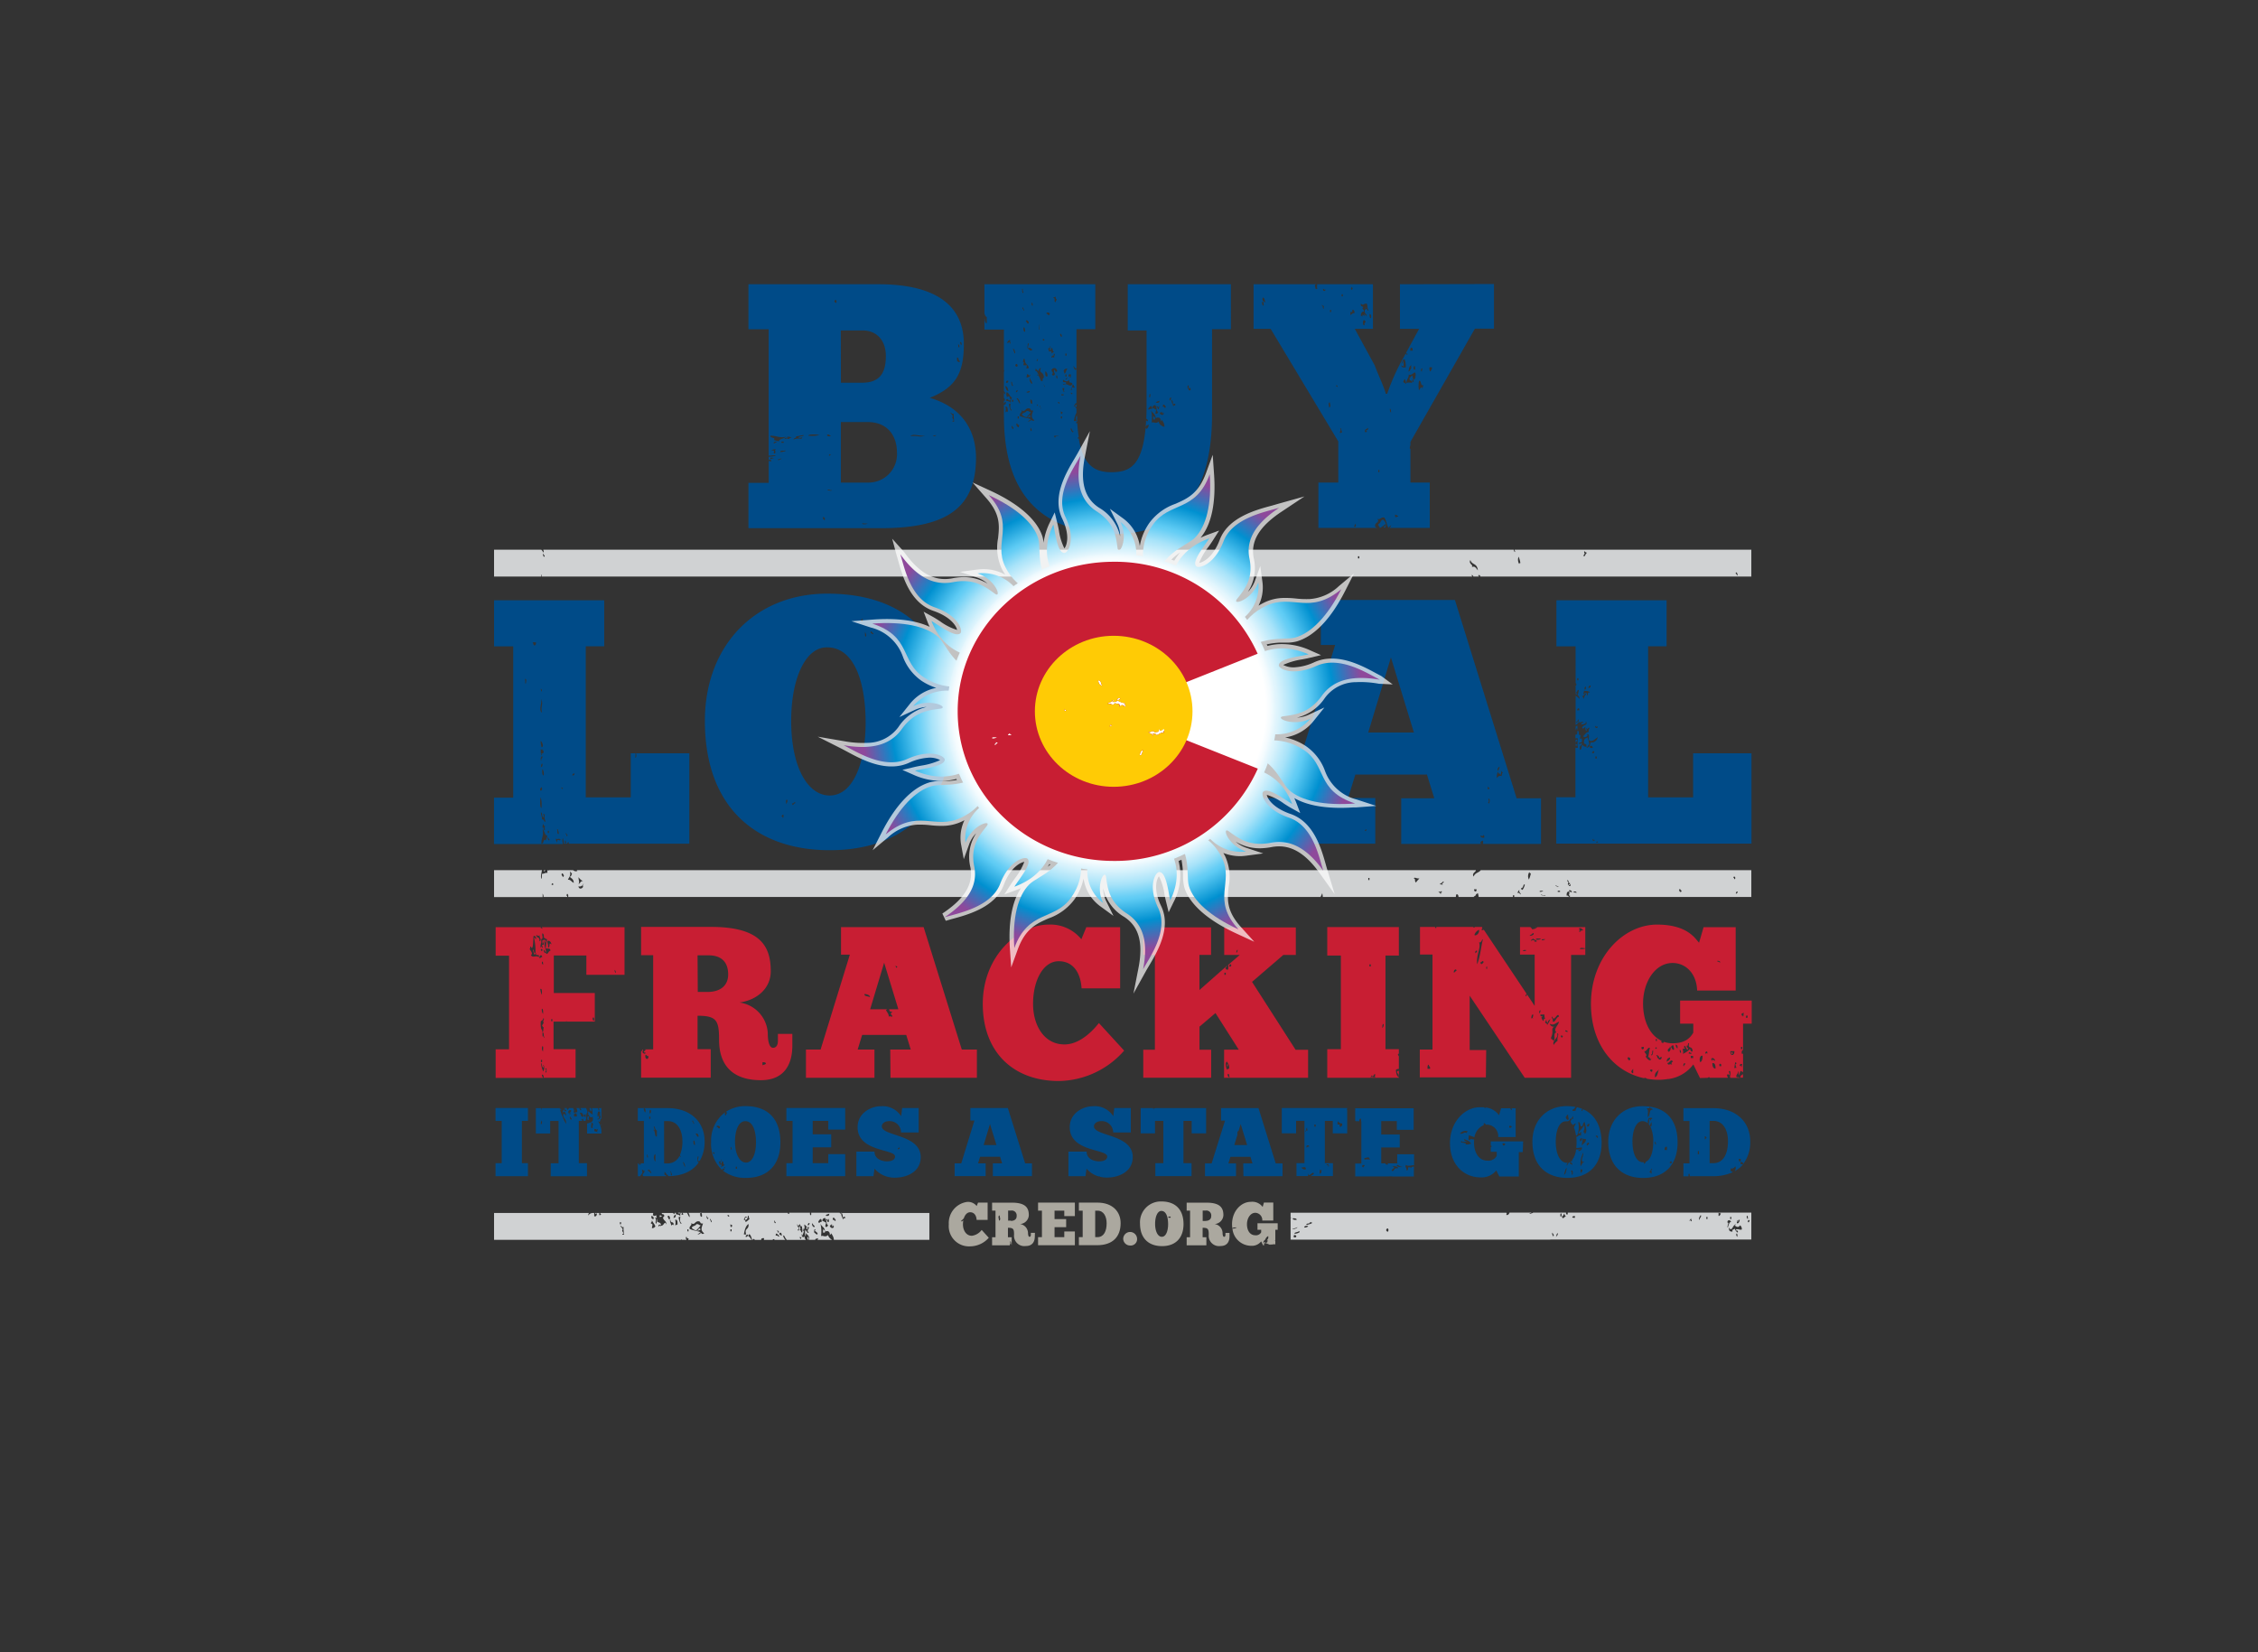 <svg xmlns="http://www.w3.org/2000/svg" xmlns:xlink="http://www.w3.org/1999/xlink" viewBox="0 0 410 300"><rect x="0" y="0" width="410" height="300" fill="#333333" stroke="none"/><defs><style>.cls-1{isolation:isolate;}.cls-2,.cls-8{fill:#004b88;}.cls-10,.cls-3{fill:#c81e33;}.cls-3,.cls-8,.cls-9{mix-blend-mode:multiply;}.cls-4{fill:#d0d2d3;}.cls-5{fill:#fff;opacity:0.7;}.cls-6{fill:url(#radial-gradient);}.cls-7{fill:url(#radial-gradient-17);}.cls-9{fill:#aba89f;}.cls-11{fill:#ffcb05;}</style><radialGradient id="radial-gradient" cx="4.48" cy="-60.42" r="47.19" gradientTransform="matrix(1.03, -0.14, 0.13, 0.99, 205.22, 189.45)" gradientUnits="userSpaceOnUse"><stop offset="0.57" stop-color="#fff"/><stop offset="0.59" stop-color="#f4fbfe"/><stop offset="0.62" stop-color="#d7f2fc"/><stop offset="0.67" stop-color="#a8e3f9"/><stop offset="0.72" stop-color="#67cef5"/><stop offset="0.73" stop-color="#5ecbf4"/><stop offset="0.82" stop-color="#0090d0"/><stop offset="0.93" stop-color="#8e499b"/></radialGradient><radialGradient id="radial-gradient-17" cx="4.53" cy="-60.42" r="47.16" gradientTransform="translate(197.2 189.36) scale(1.04 1)" xlink:href="#radial-gradient"/></defs><title>identities</title><g class="cls-1"><g id="Layer_1" data-name="Layer 1"><path class="cls-2" d="M187.19,74.83c-.4,0-.26-.27-.81-.2-.07.33-.83.32-.81.69a1.68,1.68,0,0,0,1.22.49c0-.13.36-.09.41-.2-.38,0,.12-.16-.2-.2s-.06.36-.61.3A4.84,4.84,0,0,0,187.19,74.83Z"/><path class="cls-2" d="M254.7,65.48c.08.58-.29.36-.21.95a.42.42,0,0,1,.42.19C254.78,66,255,65.88,254.7,65.48Z"/><path class="cls-2" d="M191,63.81Z"/><path class="cls-2" d="M251.14,94.36c-.45,0-.44.7-.84.76-.08.5.21.39.24.73h.06a5.57,5.57,0,0,0,1-.73c.08.51-.25.37-.36.57,0,.28.2-.12.23.16h0c.09-.09.07-.34.21-.35A1.42,1.42,0,0,0,251.14,94.36Z"/><path class="cls-2" d="M247.88,56.08c.07-.1.2-.23.17-.38A3.26,3.26,0,0,0,247.88,56.08Z"/><path class="cls-2" d="M195.24,73.88a.41.41,0,0,0,.23,0c0-.13,0-.26,0-.39a1.32,1.32,0,0,1-.23,0Z"/><path class="cls-2" d="M254.2,51.61v8.1h3.48L255.34,64c0,.16.07.28.22.22,0,.47-.21,0-.33,0l-.09.16v0h0l-.92,1.68a38.07,38.07,0,0,0-2.34,5.44h-.25c-.25-1.08-1.58-3.92-2-5.13L246,59.71h3.29v-8.1h-10.1a1.9,1.9,0,0,0,0,.86h-.32c0-.34-.13-.4-.11-.76a.23.23,0,0,0,.2-.1H227.62v8.1h3.1L243,80.15v7.47h-3.61v8.23h10.67c-.17-.11-.43-.06-.36-.54s.9-.45.36-1.14c.45.37.67-.36,1.32-.19.36.66.49,1.4.71,1.87h0c.15-.19.73-.73.45-.35,0,.22-.18.2-.23.35h7.3V87.62H256.1V81.48a.27.27,0,0,0-.12,0,1.78,1.78,0,0,1,.12-.66v-.58l11.71-20.57h1a.52.52,0,0,1,.2,0v0h2.26v-8.1Zm-6.36,7.31c-.47.68-.52-1.48.11-.57C248,58.62,247.53,58.81,247.84,58.92Zm.85-1.9c.3,0,.35.54.21.76C248.71,57.73,248.66,57.45,248.68,57Zm-1.59-1.9c.52.46.36,0,1.06,0,.26.5,0,.79.32,1.14,0,.58-.44-.67-.53,0-.07,0-.1-.05-.1-.09a.83.83,0,0,0,.31,1c-.14.67-.51-.88-.42.38,0-.32-.59-.56-.32-.19,0,.28-.13-.08-.32,0,0-.53.18-.81.53-.76.14-.48-.49-.46-.11-.76C247.46,55.49,247,55.83,247.1,55.12Zm-17.65.38c-.3,0-.34-.54-.21-.76C229.42,54.79,229.48,55.07,229.45,55.5ZM229.34,54c.37.3.23.34.42.95C229.53,54.76,229,54.58,229.34,54Zm11,2.09c-.2,0-.07-.63-.32-.57,0-.49.18.26.42,0A1.4,1.4,0,0,0,240.34,56.07Zm-.11-3.42c0-.67.35.4.32-.19C240.92,52.78,240.3,53,240.23,52.65ZM241.34,74c0-.44-.26-.82.12-.95C241.5,73.48,241.72,73.85,241.34,74Zm.37-17.34h-.21v-.38h.21Zm.87,13.44c.08-.34.19,0,.32,0C242.82,70.41,242.71,70.1,242.58,70.08Zm2.83-18c.09,0,.11.19.21.19,0,.15-.11.19-.11.38-.09,0-.11-.19-.21-.19C245.32,52.31,245.41,52.27,245.41,52.08Zm-1.8,1.33h.21v.38h-.21Zm-.18,25.21c-.37-.05.27-.71-.11-.76.31-.43.15.47.42.57C244,78.31,243.54,78.53,243.43,78.62Zm1.87-21.41c-.12,0-.09-.35-.11-.57h.32a.1.1,0,0,0,0-.19c.07-.46.53-.1.42.38A.68.68,0,0,0,245.3,57.21Zm.55,38.29c.16,0,.11-.33.24-.38C246.39,95.34,246,96,245.85,95.5Zm2.22-17.45c0,.16,0,.18.11.19,0,.25-.15.19-.32.19-.11-.71.36-.37.42-.76C248.58,77.76,248.3,78.27,248.08,78.05Zm2.4,7.65h-.21v-.38h.21Zm1.9-11.59a1.13,1.13,0,0,1,.21.76C252.41,74.83,252.35,74.55,252.38,74.12Zm.91,19.3c.21.1.5.1.6.38C253.51,93.76,253.32,94.24,253.3,93.41Zm1.2-26.9c0-.68.17-1.21.53-1.33a2.51,2.51,0,0,1,.21,1.52C255,66.71,254.63,66.78,254.5,66.52Zm.32,2.85c0-.25.19-.3.21-.57.21.13.28.51.32.95C255.2,69.55,255,69.56,254.81,69.37Zm3.49-2.47a1.4,1.4,0,0,0-.11.57C257.91,67.41,258,66.81,258.3,66.9Zm-1.59-.38H257c-.06.17-.13.34,0,.38,0,.22-.19.16-.32.19Zm-.21-2.85h-.42C256,62.94,256.59,62.94,256.5,63.67Zm-.21,2.66c-.06.17-.13.34,0,.38-.14.31-.27.65-.53.76C255.83,66.89,255.93,66.37,256.29,66.33Zm.21,3c-.13-.25,0-.3,0-.57.11,0,.07.38.21.38C256.71,69.36,256.59,69.33,256.5,69.37Zm.55-.91c-.08.18-.18.36-.23.53a.83.83,0,0,1-.32-.76c-.26,0-.33.3-.53.38-.14.82.5.24.42.95a1.79,1.79,0,0,0-1,0c0-.68.4-.8.42-1.52.58.22.73-.33,1.16-.38a.87.87,0,0,1,0,.8C257.11,68.4,257.14,68.36,257.05,68.46Zm1.25,2.24c-.12-.79-.41-.07-.63.19a4.5,4.5,0,0,1,0-1.71c.46-.13.24,1,.74.76C258.42,70.28,258.28,70.34,258.3,70.7Zm1.48-3.23c-.19,0-.24-.33-.21-.76H260C260.07,67.23,259.78,67.09,259.78,67.47Z"/><path class="cls-2" d="M209.4,75.59v.57h.32v-.38C209.58,75.76,209.57,75.53,209.4,75.59Z"/><path class="cls-2" d="M168.81,72.24c4.75-1.9,6.2-4.49,6.2-9.81,0-6.9-5-10.82-15.51-10.82H135.9v8.17h3.67V82.71c.39.12.89-.19,1.31.05a7.87,7.87,0,0,1-1.31.18v.62s.09-.06.09-.11c.25,0,.42.13.41.3a1.14,1.14,0,0,1-.49-.08v4H135.9v8.23H160c12.22,0,17.22-3.92,17.22-12.85C177.17,76.86,173.37,73.51,168.81,72.24Zm5.71-9.57c-.11,0-.07-.38-.21-.38C174.4,61.77,174.78,62.45,174.52,62.67Zm-.32.38c-.23.09-.2-.27-.21-.57C174.12,62.56,174.21,62.72,174.21,63Zm-.42,1.9c.39-.2.17.71.53.57,0,.44-.46.11-.53,0ZM140.07,83.35c-.2,0-.16-.12-.2-.2.27-.12.32,0,.61,0C140.42,83.26,140.07,83.22,140.07,83.35ZM152.67,60h4c2.41,0,4.18,1.71,4.18,4.62s-.95,4.87-4.3,4.87h-3.86ZM139.86,79.11c1.34,0,1.46.45,2.85.2-.37.37-1.36.41-1.22.79-.51,0-.63-.15-1-.2C141,79.36,139.83,79.64,139.86,79.11Zm2.44,1.08v.2h-.41v-.2Zm-1.63,2.17c-.56-.16.43-.58-.61-.59a1.34,1.34,0,0,1,.81-.2C140.55,81.87,141,82,140.68,82.37Zm0-1.87c-.51,0,0-.38.41-.3C141,80.33,140.73,80.35,140.68,80.49Zm.81,3.06c-.67-.1.23-.19.2-.3C142.29,83.31,141.38,83.41,141.49,83.55Zm.2-1.48c-.05-.41.79-.13.81-.3C143,81.86,142.07,82.08,141.7,82.07Zm1.63-2.37c-.35,0-.53-.17-.61,0-.56,0,0-.31.41-.2,0-.08-.08-.09-.2-.1,0-.24.69,0,.81,0C143.6,79.51,143.26,79.51,143.32,79.71Zm1.63-.3c0,.13.61.13.61,0,.3,0-.08.13,0,.3a2.26,2.26,0,0,0-1.43.1c-.1-.31.63-.22.41-.59.58,0,.85-.18,1.43-.2C145.91,79.28,145.11,79.19,145,79.41Zm1.83-.3c.07-.32,1.67-.23,2-.1A5.91,5.91,0,0,1,146.79,79.11Zm3,15.33c-.17.05-.18-.18-.32-.19v-.38c.17-.05.18.18.32.19Zm.48-15.53c.45-.05.29.19.61.2C150.78,79.36,149.92,79.19,150.25,78.92Zm.41,3.85c-.36-.07,0-.18,0-.3C151,82.54,150.68,82.65,150.65,82.76ZM150.25,89c.13-.3.44.09.81,0C151,89.22,150.37,89,150.25,89ZM151.86,55c-.21,0-.31-.15-.36-.38C151.67,54.39,152,54.38,151.86,55ZM156.56,95c.64.11.54,0,1,.1C157.59,95.09,156.53,95.36,156.56,95Zm1.18-7.37h-5.06v-11h4.87c3.48,0,5.32,2.34,5.32,5.57A5.15,5.15,0,0,1,157.74,87.62Zm7.58-8.41c.41-.57,1.57,0,2.65-.1C166.79,79.47,166.66,79,165.31,79.21Zm4.07,0c.09-.12.26-.2.61-.2C169.91,79.14,169.74,79.22,169.39,79.21Zm3.87-2.68h-.32c0-.18.13-.15.21-.19,0-.25-.43-.57-.11-.76a2.44,2.44,0,0,0-.42-.57c-.15-.5.37.54.63,0C173.1,75.22,173.18,75.72,173.25,76.54Z"/><path class="cls-2" d="M256.93,68.61l.12-.15h0Z"/><path class="cls-2" d="M178.75,57.32v.12A.19.19,0,0,0,178.75,57.32Z"/><path class="cls-2" d="M204.77,60h3.42V73.38c0,.95,0,1.82-.06,2.63a.85.85,0,0,1,.32.33c-.05.26-.19.17-.34,0-.45,8.17-2.84,9.4-6.32,9.4-3,0-5.08-1.21-5.91-6.11l0,0c-.33,0-.23-.18,0-.26q-.18-1.14-.28-2.55a.36.36,0,0,1-.23,0,.49.49,0,0,1,.21-.3c0-.34,0-.7-.05-1.07-.15.16-.24.37-.05,1H195a4.06,4.06,0,0,1,.46-1.5q0-.42,0-.87l-.12.09c0-.23-.14-.39-.32-.38.09-.3.18-.59.44-.58V59.77h3.42V51.61H178.75v5.32c.12.24.17.6.42.61v1.14c-.34.06-.31-.55-.42-.9v2.06h3.54v7.44c.11,0,.11.1,0,.2v.8a1.1,1.1,0,0,1,0,.11v.22a2.48,2.48,0,0,0,0,.32l0,0V71c.11.17.27.24.26.63a1.05,1.05,0,0,1-.26-.36v1c0,.05.08.12.15.13v.38a.13.13,0,0,1-.15-.05v.63c.07-.22.16-.41.36-.39,0,.45-.17.49-.36.55v2c0,14.37,6.84,21.08,19.62,21.46,11.9,0,18.17-6.77,18.17-21.77V59.77h3.42V51.61H204.77Zm-17.24-4.51c-.23.09-.2-.27-.21-.57C187.44,55,187.53,55.12,187.52,55.45Zm-1.69,10.83c-.07-.41.3-.6-.11-.57.11-.18,0-.7.32-.57.12,1.12.42.75.74,1.52,0,.26-.26.16-.42.19,0-.31.1-.33.11-.57ZM187,68c.28.44-.53.5-.53.57-.16-.08,0-.24,0-.57C186.73,67.74,186.9,68.54,187,68Zm-.21,3c.55.09-.17.44-.41.2C186.43,71.07,186.78,71.11,186.78,71Zm.21-2.43c.07.51.41.53.42,1.14C187.09,69.64,186.84,68.89,187,68.56Zm.11,4c.28-.06.35.26.32.76C187.14,73.36,187.07,73,187.1,72.55Zm-.42-9.31c.3-.22.45,0,.74.19-.19.51-.64-.1-.85-.19a2.06,2.06,0,0,1,.11-.95C187,62.45,186.54,62.77,186.68,63.24Zm.11-4.56c-.34.16-.33-.3-.53-.38C186.28,58,186.85,58.22,186.78,58.68Zm-.63,1.52c-.28.06-.35-.26-.32-.76C186.11,59.38,186.1,59.84,186.15,60.2Zm-.21-4c-.06.55-.17-.29-.32-.19C185.72,55.39,185.83,56.23,185.94,56.21Zm-.32-3.8c.15,0,0,.57.21.57C185.71,53.59,185.53,52.8,185.62,52.41Zm-.42,20.9c-.28-.2-.36-.75-.63-.95C184.68,72.1,185.24,72.65,185.2,73.31ZM185,75.59V76h-.21v-.38Zm-1.06-5.7c-.12.56-.34-.24-.32-.57C183.85,69.26,183.73,69.87,183.93,69.89Zm-.21,2.28c0,.36-.3.34-.21.95-.37-.37-.49-.21-.85-.38.27-.79.43.33.85-.19-.07-.19-.24-.2-.21-.57-.17,0-.4-.09-.42.19a1.13,1.13,0,0,1-.11-.95C183.22,71.29,183.32,72,183.72,72.17Zm-.32-10.45c0,.27,0,.54.11.57,0,.27-.19,0-.21-.19-.19,0-.22.23-.42.19A.65.65,0,0,1,183.4,61.72Zm-.32,7.41c0,.33-.18.43-.42.38C182.69,69.17,182.84,69.07,183.08,69.13Zm-.53.95q.46.13.53.95Q182.62,70.9,182.55,70.08Zm.42,4.75c-.21-.32-.13,0-.42,0a2.07,2.07,0,0,0,0-1C182.95,73.74,183,74.18,183,74.83Zm.21-1.33c0-.25.15-.19.32-.19-.14.56-.09.94.21,1.14C183.47,74.89,183.19,73.58,183.19,73.5Zm.53,3.8c.14.07.17.33.32.38C184,78.15,183.62,77.69,183.72,77.29Zm0-4.37c0-.32.08-.36.21-.38,0,.16,0,.18.11.19C184,73,183.84,72.9,183.72,72.93Zm.21-9.5c.07-.35.44.33.42.76C184.1,64.13,184.11,63.6,183.93,63.43Zm.85,2.85c-.09.55-.16.21-.42.19C184.38,66,184.63,66,184.77,66.28Zm0,4.56c0,.23-.14.39-.32.38C184.5,71,184.59,70.83,184.77,70.84Zm.18,6.75a.43.43,0,0,1-.19-.1.45.45,0,0,1-.21-.38h0a.64.64,0,0,1,0-.18c.17-.12.19,0,.21.19C185.32,77.15,184.92,77.3,185,77.59Zm2.15.09c.13.08.22.24.21.57C187.08,78.33,187.11,78,187.1,77.68Zm.29-1.37c-.45-.05-.29.19-.61.2-.43.24.24-.31.41-.39-.49-.19-1.31-.29-2-.59-.18-.54.6-.72.2-1.08.74.44.64-.15,1.22-.3.78-.08.24.48,1,.39-.18.63-.58,1.17.2,1.77C187.75,76.43,187.4,76.41,187.39,76.31Zm8.05-9.46c-.06.67-.5.1-.53-.38C195.12,66.55,195.11,67,195.45,66.85Zm-1,1.14c0,.38,0,.59-.21.57.15-.55.08-.21-.21-.19C194,67.8,194.31,68,194.5,68Zm-1-3.8h.21v.38h-.21Zm.32,2.85c-.22.17-.18.81-.53.76,0-.22,0-.34-.11-.38A.51.51,0,0,1,193.86,67Zm0,1.52c0,.23-.14.39-.32.38C193.59,68.7,193.68,68.55,193.86,68.56Zm-.32-.19V68h.21v.38Zm-.74-7.22c-.13-.08-.22-.24-.21-.57C192.72,60.66,192.81,60.82,192.81,61.15Zm-1.16-7.41c.2,0,.07.63.32.57,0,.25-.19.3-.21.57-.4-.12.11-.79-.42-.76C191.35,53.85,191.64,54.05,191.64,53.74Zm-.21,11.21c-.21-.32-.13,0-.42,0,0-.33.18-.43.42-.38v-.38C191.75,64.31,191.33,64.59,191.43,64.95Zm-.74-8c-.17.68-.38-.09-.63,0C190.1,56.55,190.62,56.82,190.69,57Zm-1,4.75c-.08.34-.19,0-.32,0C189.5,61.38,189.62,61.69,189.74,61.72Zm-.85-2.85a2.06,2.06,0,0,0,0,.95C188.57,60.11,188.57,58.58,188.9,58.87Zm-.42,6.08c.2-.08.15.87-.11.57C188.34,65.21,188.47,65.19,188.47,64.95Zm-.21,8.17c.11.12.11.44.32.38C188.54,74,188.17,73.51,188.26,73.12Zm.63.76c.06-.55.16.29.32.19C189.11,74.7,189,73.85,188.9,73.88Zm.53-4.75c-.38.55-.42-1.14-1-.95.08-.34.19,0,.32,0-.07-.33-.48-1-.53-.76-.16-.08,0-.24,0-.57.07.32.32.31.42.57.16-.21.22-.62.53-.57-.5,1,.46.5.53,1.71C189.56,68.51,189.12,68.91,189.42,69.13Zm.21.38c.15,0,0,.57.21.57C189.71,70.65,189.41,69.65,189.64,69.51Zm.53-1.14c-.23,0-.23-.48-.21-.95A.87.87,0,0,1,190.16,68.37Zm.42-4.56c0-.22,0-.34-.11-.38,0-.46.48.11.32-.57.32.12-.1.41,0,.76.18.07.2-.15.21-.38.39-.2.17.71.53.57-.34.45-.42.16-.74.57C191,64,191.1,63.71,190.59,63.81ZM191,68c.13,0,.32-.83.11-.38-.11,0-.07-.38-.21-.38.23-.56,1-.56,1.06.19-.12,0-.19,0-.21.19-.17-.08-.09-.6-.42-.38.09.15.06.52.21.57C191.53,68.28,191.14,68.25,191,68Zm1,.76c-.09,0-.11-.19-.21-.19v-.38C192,68.09,192,68.45,192,68.75Zm-.18,10.47c-.2,0-.16.12-.2.2-.24,0-.17-.18-.2-.3h.81C192.18,79.21,191.94,79.19,191.78,79.21Zm.28-6.1c.08-.34.19,0,.32,0C192.31,73.45,192.19,73.14,192.07,73.12Zm.74,2.85h-.21v-.38h.21Zm-.21-.95v-.38a.39.39,0,0,0,.32.19C192.85,75.22,192.75,75.23,192.59,75Zm.5-3.24h-.41v-.2h.41Zm.13-.75c0,.4-.37-.2-.32-.57h.32C193.25,70.78,193,70.95,193.23,71Zm-.11-1.14c-.4-.37.5,0,.42-.38s-.69.23-.53-.57c.39.28.79.47,1.06,0,.08.91.38.24.63.76C194.34,70.51,193.76,69.39,193.12,69.89Zm1.27,8c.14-.53.22.6.53.38C194.73,78.87,194.49,78,194.39,77.87Zm0-6.46c.08-.34.19,0,.32,0C194.63,71.74,194.52,71.43,194.39,71.41Zm.21-.57c-.47,0,.14-.56.11-1,.29-.14.21.38.42.38C195,70.72,194.54,69.83,194.6,70.84Zm21.56,0h-.32C215.69,70.28,216.32,70.28,216.16,70.84Zm-.32-.76c0-.07-.11.57-.11.57C215.57,70.7,215.59,69.62,215.84,70.08ZM208,77.68c.18-.68.28-.38.63-.57C208.53,77.47,208.3,78.14,208,77.68Zm4.76-5.13a1.33,1.33,0,0,1,.21.95.42.42,0,0,1,.42-.19c.05.78-.28-.18-.32.57C213,73.47,212.59,72.94,212.78,72.55Zm-.11-.38c0,.31-.1.33-.11.57-.09,0-.11-.19-.21-.19C212.4,72.31,212.49,72.16,212.67,72.17Zm-1,1.71c-.09.56-.27-.25-.53,0C211.18,73,211.62,73.76,211.72,73.88Zm-.74.76c.1,0,.08.23.11.38s.19,0,.21-.19c.3.6-.48.65-.63.19C210.69,74.74,211,74.95,211,74.64Zm-.21,1.9c.09-.16.29-.11.32-.38,0,.35.41.52.42,1.33a1.26,1.26,0,0,1-1.06-.95c-.55.5-.87,0-1.27.19a6.24,6.24,0,0,0-.11-2.28c.22.61.8.6.85,1.52C210.12,75.71,210.86,75.7,210.77,76.54ZM210,73.88c0-.53.39.48.42-.19.16.08,0,.24,0,.57C210.17,74.39,210.24,73.88,210,73.88Zm.53-1.14c0,.49-.35.38-.63.38C210,72.8,210.38,72.91,210.56,72.74Zm-.85.76c.48.35.2,1.14.63,1.33-.13.27-.4.43-.53.19.09-.15.06-.52.21-.57a2.18,2.18,0,0,0-.74-.38C209.36,73.46,209.64,73.71,209.72,73.5Zm-1-2.09c.24.05.24.51.11.76C208.56,72,208.75,71.88,208.76,71.41Zm.42,2.85c-.37-.15-.45.35-.63,0C208.69,73.92,209.19,73.26,209.19,74.26Z"/><path class="cls-3" d="M222.93,193.14c-.36.22.13,1,0,0Z"/><path class="cls-3" d="M222.26,195.7h15.26v-5.09h-2.27l-7.91-12.33,5.68-4.89h2.27v-5h-13v5h2.82L223,175.21a2.23,2.23,0,0,1,0,.83c-.27.05-.45,0-.48-.38.21-.1.27-.2.27-.31l-5,4.41v-6.38h2.11v-5H207.59v5h2.11v17.22h-2.11v5.09h12.33v-5.09H217.8v-4.19l2.9-2.47,4.23,6.65h-2.66ZM224.49,173c0-.33.09-.49.24-.57C224.73,172.76,224.63,172.92,224.49,173Zm-1.92,4h-.24v-.38h.24Zm.6-1.71c.07,0,.14,0,.12-.19h.24C223.71,175.56,223.12,175.66,223.17,175.29ZM222.93,195c.32-.13.23.39.36.57Q222.89,195.66,222.93,195Zm-.12-2.28c.11.46.48.5.36,1.33a.45.45,0,0,0-.36.19C222.66,194,222.34,192.94,222.81,192.76Z"/><path class="cls-3" d="M269.86,190.65h-3v-9.86l10,14.91h8.41v-7.48a.54.54,0,0,1,0-.21h0V173.39h2.58v-1.16a1.94,1.94,0,0,1-1,.06c.13-.29.51-.15,1-.11v-3.84h-9.24a2,2,0,0,0,.55,0,1.47,1.47,0,0,1-1,.39c.07-.21-.26-.22-.24-.4H276v5h2.66v9.31l-1.37-2.06c-.08.11-.1.33-.26.33a.49.49,0,0,1,.17-.46l-7.79-11.66c-.09.12-.22.14-.43,0a.57.57,0,0,0,.18-.34l-.09-.14h-1.3c0,.1-.09.16-.23.1a.8.8,0,0,1,0-.1h-6.74v.18h-.21v-.18h-2.75v5h2.27v17.26h-2.31a.82.82,0,0,1,0,.21h0v4.84h12Zm17.62-21.81c0,.13-1,.2-.41.3-.71.28.06-.42-.41-.49C287,168.29,287.3,168.78,287.48,168.84Zm-11,3.85c0-.08.2-.1.2-.2h.41C277.19,172.7,276.8,172.68,276.48,172.69Zm3,11.34c0-.3,0-.66.24-.57C279.71,183.78,279.62,183.94,279.47,184Zm.84,1.33c-.3,0-.29-.43-.48-.57.67-.45-.28,0-.12-.57h.72a1.55,1.55,0,0,0,.12.76C280.4,185,280.26,185,280.31,185.35Zm2.52,3.61a2.29,2.29,0,0,0-.72.76c-.38-.86,1-1.28.6-2.09C283.25,187.62,282.64,188.34,282.83,189Zm-.24-1.52c-.7.14,0,1.4-.6,1.52,0-.36-.4-.13-.36-.57.57-1.31-.13-1.43.55-2a.67.67,0,0,1-.78-.51c.76.38,1-.14,1.68-.38C282.95,186.21,282,186.83,282.59,187.44Zm1.63-.36c.43,0,.39.14.41.3-.17,0-.2-.1-.41-.1Zm-.79.93c.14,0,.34,0,.36.19-.07,0-.14,0-.12.19C283.52,188.37,283.39,188.34,283.43,188Zm-1.56-3.42c.28,1.19,1-1.1,1.2,0-.51,0-.75,1.34-1.2.76C282.24,185.34,281.5,184.61,281.87,184.6Zm-1.08.57c0,.33.09.49.24.57,0-.54.34-.48.48-.76a3.64,3.64,0,0,1-.6,1.14c0-.44-.35-.21-.36-.57C280.71,185.54,280.66,185.21,280.79,185.16Zm-.23-14.65c-.09.12-.26.2-.61.2C279.85,170.5,280.23,170.53,280.55,170.52Zm-.81-.1c0,.17-.35.23-.81.2C278.72,170.32,279.38,170.44,279.74,170.42Zm-1.43-1c.43.09-.07.55-.61.49C277.89,169.75,278.2,169.64,278.31,169.43Zm.2,1.58c.5-.11-.23-.46-.41-.2-.48,0,.23-.26.2-.39C278.55,170.61,279.71,171,278.52,171Zm-.13,13.2a1.27,1.27,0,0,1-.12.57.1.1,0,0,1,0,.19c0-.23-.13-.12-.24,0C278.08,184.61,278.07,184.16,278.39,184.22Zm-8.4-8.74c.13,1-.36.22,0,0Zm-2.16-2.28c0-.41.1-.6.36-.57C268.17,173.3,268,172.61,267.82,173.2Zm1.56,1.52c-.18.22-.51.67-.6,0C269,174.83,269.28,174.16,269.38,174.72Zm-.12-4.18c-.35,1.14-.49,3.29-1.08,4.56-.14-1.93.76-2.95.36-4C269,171.27,269,170.64,269.26,170.54Zm-.72-1.71c.11.81-.69,1.18-.84.95A1.52,1.52,0,0,1,268.54,168.83Zm-8.88,25.26h-.48c0-.43,0-.71.24-.76C259.42,193.71,259.75,193.57,259.66,194.09ZM264,176.62c-.13-.48.41-.84.48-.38C264.28,176.34,264.16,176.52,264,176.62Z"/><path class="cls-3" d="M282.17,186.43a.37.37,0,0,0,.18-.13Z"/><path class="cls-3" d="M193.29,189.64c-3.72,0-5.71-3.48-5.71-7.36,0-4.27,1.84-7.75,4.66-7.75s4,2.39,4.15,4.93h7V168.35h-6.14l-.9,2.19a7.24,7.24,0,0,0-6-2.66c-5.13,0-11.9,5.4-11.9,14.4,0,8.73,5.52,14,13.81,14a16.05,16.05,0,0,0,11.86-5.52l-4.58-5C199.16,186.19,196.58,189.64,193.29,189.64Z"/><path class="cls-3" d="M118.6,190.54h-1.46c0,.07.07.1.18,0-.13.2-.75.59-.11.57,0,.44-.46.11-.53,0s.16-.52,0-.57c-.1.11-.12.37-.27.37v4.76h12.64v-1.15h0a.64.64,0,0,1,0-.2v-3.82h-2.39v-6.07c3.48,0,3.91.86,3.91,4.42,0,4.58,2.47,7.28,7.59,7.28,4.34,0,5.71-3,5.71-6.26v-2.15h-2.62V189c0,.78-.31,1.25-.9,1.25s-.94-1-.94-2.66a5.93,5.93,0,0,0-5.13-5.56c3.25-.47,5.67-2.62,5.67-5.67,0-4.46-1.76-8.06-10.84-8.06H116.41v5.13h2.19Zm-1.39,1c.25-.08.23.35.53.19C117.82,192.56,117,192.41,117.21,191.51Zm21.24,1.33c.26,0,.51,0,.63.19-.11.31-.45.21-.63.38Zm-11.79-19.41h2c2.27,0,3.56,1.17,3.56,3.48,0,2.07-1.49,3.17-3.76,3.17h-1.76Z"/><path class="cls-3" d="M254,195.34v-.92a.62.62,0,0,1-.3.05c-.09.58.33.36.24.95Z"/><path class="cls-3" d="M314.52,191.43c.41-.49-.62-.46,0,0Z"/><path class="cls-3" d="M116.43,190.54h0v0Z"/><path class="cls-3" d="M98.4,195.12c.24,0,.33.19.32.58h5.79v-5.2h-4v-5h2.26a.21.21,0,0,1,.06-.09s.05,0,.07.09H108v-5.2h-7.44v-6.81h5.91V177h6.93v-8.65h-15c0,.15,0,.17.11.18,0,.28-.14-.08-.32,0,0-.06,0-.12,0-.18H90v5.17h2.43v17H90v5.2h8.67A.7.7,0,0,1,98.4,195.12Zm9.3-10.45c.41.26.05,1.29-.11.19C107.69,184.9,107.7,184.79,107.7,184.67Zm4.12-8c-.13-.08-.22-.24-.21-.57C111.74,176.21,111.83,176.37,111.82,176.7ZM98.61,190.94a.91.91,0,0,1-.11-1C98.74,190,98.56,190.67,98.61,190.94Zm0-2.66c-.14-.06-.09-.48-.11-.76.34-.17.15.62.32.76C98.77,189,98.67,187.53,98.61,188.28Zm.53,6.46c-.33.06.27-.55-.11-.57C99.22,193.51,99.35,194.62,99.14,194.74Zm1.16-9.31h-.21v-.38h.21Zm-.19-13.95c-.58-.6-.11.59-.6.57.09-.58-.12-.69-.12-1.14C99.58,170.66,100.09,170.94,100.12,171.49Zm-1.84-.24a2.83,2.83,0,0,0,0-.51h0a1.63,1.63,0,0,0,0-.29.59.59,0,0,1,.13.16,2.27,2.27,0,0,1,.13-.43h0a2,2,0,0,1-.07-.69c.25,0,.34.43.28.75.2.1.36.29.61.31a5.63,5.63,0,0,0-.24,1.71c.34,0,.82-.16.84.38-.33-.06-.58,1-.84.38-.25.17-.54-.49-.24-.57,0,.27.2.32.24.57.19-.62-.61-1.46,0-2.09-.15-.51-.44-.2-.65-.13a1.61,1.61,0,0,1,0,.54c.23,0,.23-.46.4-.6,0,.36-.14.42-.12.76a.25.25,0,0,1-.3,0c0,.21,0,.38.12.43,0,.59-.3-.48-.32.19-.16-.19-.09-.49,0-.84C98.21,171.19,98.21,171.14,98.28,171.25Zm.33,12.86a1.33,1.33,0,0,1-.21-.95C98.63,183.18,98.63,183.63,98.61,184.1ZM98.4,175v-.38c.23-.09.2.27.21.57C98.53,175.14,98.51,175,98.4,175Zm0-2.28c-.09,0-.11-.19-.21-.19C98.25,172.07,98.69,172.4,98.4,172.71Zm-.57,1.06c-.57-.39-1.06.25-1.44-.38.5-.23-.09-.81-.24-1.14.07,0,.14,0,.12-.19s0-.22.12-.19c.44,1.06.44-1.55.48-1.9.3-.2.68.4.36.57,0-.21-.2-.46-.24-.19a11,11,0,0,1,.24,2.66c-.39.17-.16-.63-.48-.57.14.28.15.78.36.95a.51.51,0,0,1,.24-.38C97.17,173.81,98,173,97.84,173.77Zm-.48-4c.3,0,.37.36.6,0,0,.52.5.89,0,1.14C98,169.93,97.61,170.58,97.36,169.78Zm1.08,4c-.23,0-.26.21-.48.19C97.92,173.4,98.42,173.23,98.44,173.77Zm0,6.92a2.65,2.65,0,0,1-.32-1.14C98.46,179.44,98.41,180.11,98.4,180.69Zm-.21,4.75c.14-.19.39-.18.42-.57.37.05-.26.71.11.76l-.32.57a.91.91,0,0,0,.32.38c-.17.14,0,.93-.32.76,0-.16,0-.18.11-.19C98.2,186.94,98.14,186.29,98.19,185.43Zm.21,7v.38h-.21v-.38Zm.32,1.33c-.4-1,.41-.09-.11.76a4.78,4.78,0,0,1-.42-1.52C98.49,193.07,98.32,193.94,98.72,193.79Z"/><path class="cls-3" d="M161.69,195.7h15.69v-5.13h-2.74l-6.93-22.23h-15v5h1.6L149,190.57h-2.66v5.13h12.44v-5.13h-3.05l.82-2.66h8l.82,2.66h-3.72Zm1.18-20.06c-.16.18-.22-.06-.2-.2C162.07,175.31,163.14,175.37,162.87,175.65Zm-5.9,4.83c.6.07,1,.26,1,.59C157.64,180.87,156.81,180.91,157,180.48Zm5.11,3.23c-.64.38-.14.57,0,.82-.1.13-.11,0-.07,0-.39.27-.3-.27-.63.13,0-.69-.35-.81-.51-1.29a.3.3,0,0,0,.21-.11H158l2.54-8.45,2.58,8.45h-1.67C161.54,183.55,161.42,183.7,162.08,183.7Z"/><path class="cls-3" d="M254,195.59c-.36-.15-.49-.65-.54-1.3.11-.18.32-.2.54-.2V191.8a1.09,1.09,0,0,1-.18-.37.52.52,0,0,1,.18-.13v-.8h-2.43v-17H254v-5.17H241v5.17h2.47v17H241v5.2h7.9a.52.52,0,0,1,.23-.47c.14.73.47-.73.6,0-.15,0-.07.21,0,.38-.3,0-.58,0-.72-.19a2.79,2.79,0,0,1,0,.28h5Zm-5.1-20.11h-.24v-.38h.24ZM251,186.68c0-.43,0-.71.24-.76A1,1,0,0,1,251,186.68Z"/><path class="cls-3" d="M310.08,195.7a.34.34,0,0,1,.36-.09s0,.06,0,.09h3.25l.06-.09c-.13-.18-.25-.35-.06-.56a.35.35,0,0,1,.31.18c.07-.15.06-.32-.1-.67.35-.4.36.39.22.91a1.51,1.51,0,0,1,.06.24h1.72c-.14-.19-.39,0-.63-.2,0-.54.32-.44.32-1,.14.06.09.48.11.76a3.83,3.83,0,0,0,.32-.76c.24-.26.4.49.42,0a1.48,1.48,0,0,1,.06.22v-3.48a.26.26,0,0,1-.17.14c-.14-.2-.1-.69.17-.75v-4.77h1.57v-4.19h-13v4.19h2.39v1.64c-.59,1-1.53,1.92-3.76,1.92a4.8,4.8,0,0,1-1.56-.26c-.09.29-.38.23-.5,0a.69.69,0,0,1,.08-.18c-2.17-1-3.38-3.64-3.38-6.78,0-3.91,2.19-7.36,5.36-7.36,2.31,0,4.34,1.8,4.46,5h7V168.35h-5.83l-.82,2.82c-.63-.63-2-3.29-7.63-3.29-6.1,0-12,5.87-12,14.4,0,7.32,4.08,12.29,9.63,13.49.13-.11.37-.05.54.1a12.65,12.65,0,0,0,2.12.19,9.73,9.73,0,0,0,1.59-.13.13.13,0,0,1,.14,0,6.76,6.76,0,0,0,4.57-2.66l1.21,2.47Zm7-11.3h.24v.38H317Zm-.84-.38a.46.46,0,0,0,.36-.19c0,.28,0,.7-.12.76,0-.15-.1-.22-.24-.19Zm-.12,6.08h.24v.38h-.24Zm.24,3.12a1.42,1.42,0,0,0-.11.57c-.1-.11-.16-.53-.21-.19C315.67,193.39,316.11,193.06,316.32,193.22Zm-1.06-.19c0,.18-.13.15-.21.19.09.15.06.52.21.57-.09.29-.16-.05-.42.19C315,193.68,315,192.51,315.27,193Zm-.38-2.17c.07.86-.82,1-.72,0Zm-2.36,2.74h-.32C312,193,312.67,193,312.52,193.6Zm-1.59-.57q.56-.06.53,1Q310.9,194,310.93,193Zm.42-.57c.05.48-.49-.46-.53.19C310.41,191.95,311.29,192,311.36,192.46Zm1-17.71c-.27,0-.32-.17-.61-.2C311.79,174.32,312.5,174.55,312.32,174.76Zm-11.74,13.91h.21V189h-.21Zm.26,1.63c-.14,0-.27.34-.36,0C300.62,190.27,300.75,190,300.84,190.29ZM295.55,192c.27-.05.45,0,.48.38C295.89,192.62,295.54,192.54,295.55,192Zm1,2.85h-.24c0-.19-.1-.23-.12-.38.17,0,.2-.31.36-.38Zm1.56-4.75h.36C298.61,190.66,297.9,190.66,298.08,190.1Zm.72,1.71c.37-.31-.25-.6-.24-.95.33.19.67-.87,1-.57-.17.48-.16,1.27-.36,1.71.38-.22.29.3.48.38,0-.12,0-.22.12-.19C299.73,193,298.92,192.1,298.8,191.81Zm1.2,2.66c-.11.31-.45,0-.42-.23,0,0,0-.05.06-.15a.3.3,0,0,0-.06.15C299.66,194.29,300.17,194,300,194.47Zm-.24-3c.33.08.11-.71.36-.76C300.24,191.21,299.93,192,299.76,191.43Zm.72,4.18c-.12-1.07.47-1,.72-1.52C301,194.66,301,195.48,300.48,195.61Zm.62-3.53h-.2c0-.22,0-.34-.11-.38-.33-.26.52-.18.42.35.24,0,.45-.41.47-.05S301.18,192.57,301.09,192.08Zm2.12-2.09c.33.36-.21,1.33-.42.76C302.81,190.27,303.21,190.48,303.22,190Zm0,2c0,.49-.37.55-.6.76C302.62,192.17,302.95,192.11,303.24,192Zm.36,1.33c-.36-.37-.74.28-.84-.38.37.13.63-.88,1-.19C303.47,192.87,303.46,193.06,303.6,193.33Zm-.17-3.15c0-.33.18-.43.42-.38,0,.34.13.4.11.76C303.62,190.73,303.63,190.26,303.43,190.18Zm1.16.19a.84.84,0,0,1-.32-.76C304.43,189.78,304.68,189.76,304.59,190.37Zm.42.19c.13.08.22.24.21.57C305,191.22,305,190.86,305,190.56Zm.53-.19c.23.14.67-.19.21-.19.17-.86.38.28.63.38.39-.3-.25-.28-.11-.76.34.24.08-.61.42-.38-.26,1.16.51.29.63,1.33,0,.4-.5,0-.42-.38a3.39,3.39,0,0,1-1.37.95C305.74,191,305.55,190.85,305.54,190.37Zm.21,3.23c-.26-.08,0-.74.21-.57C306,193.45,305.76,193.3,305.75,193.6Zm.85-2.28c.1-.64.2-.09.53-.19C307.15,191.55,306.75,191.22,306.6,191.32Zm.85.76H307v-.38h.42Zm2.54-.76c-.09-.12-.19-.23-.21,0C309.34,191.12,310.15,190.53,310,191.32Zm-.85.38c0,.62-.14,1-.42,1.14C308.47,192.35,308.7,191.56,309.14,191.7Z"/><path class="cls-3" d="M316.43,195.69h.06V195c-.09.22-.46.1-.48.68h.2C316.27,195.64,316.34,195.6,316.43,195.69Z"/><path class="cls-4" d="M99,158h-.22q0,.14,0,.29A1.26,1.26,0,0,0,99,158Z"/><path class="cls-4" d="M98.51,162.26a.8.8,0,0,1,.17.6H103c0-.1,0-.22-.13-.22.07-.67.4-.18.29.22H239.78a7.09,7.09,0,0,0,.31-.68,6.32,6.32,0,0,1,.1.68h24.16a1.25,1.25,0,0,1,.11-.49c.25,0,.35.15.37.49h2.8a.17.17,0,0,1,0-.11c.47-.08.12-.29.72-.57a3.37,3.37,0,0,1,.14.68h6.22v-.3h.24v.3H318V158H268.87c-.39.52-1,.41-1.29,1.16-.41-.63.48-.86.39-1.16H104.7l.15.1c-.23.19-.51.09-.8-.1H99.65c-.06.16-.16,0-.24,0h0s-.05.14,0,.48c-.57,0-.44.13-1,.19,0,.23-.07.76,0,.91a.29.29,0,0,0,.08,0,.08.08,0,0,1-.08,0c-.32-.17-.15-.79,0-1.58h-8.7v4.88h8.81A2.63,2.63,0,0,0,98.51,162.26Zm217-.38c0,.23-.14.39-.32.38C315.21,162,315.3,161.87,315.48,161.88Zm-.42-2.28h-.21c0-.16,0-.18-.11-.19C314.7,159,315.22,159.13,315.05,159.6Zm-10,1.82c0,.25.21.17.24.38C305.14,162.26,304.71,161.59,305,161.42Zm-18.78.72a1.69,1.69,0,0,0-.61-.1C285.71,161.77,286.35,161.83,286.25,162.14Zm-.81-.1c-.3-.09-.65-.15-.61-.39C285.37,161.61,285.35,161.85,285.44,162Zm-.61-1.18c-.06-.16.19-.17.2-.3S285.42,161,284.83,160.86Zm.21-.5c0,.27-.32.07-.32.38-.13,0-.11-.38,0-.38,0-.17-.09-.34-.21-.38C284.68,159.39,284.85,160.37,285,160.36Zm-.21,1.52c.26.22-.26.79.21.76-.13.58-.36-.21-.63,0Q284.42,161.91,284.83,161.88Zm-1.63.06h-.41v-.2h.41Zm-.2-1c-.2.33-.4-.11-.61-.1C282.5,160.57,282.7,161,283,161Zm-2.44,1.58c0,.24-.69,0-.81,0C279.79,162.28,280.09,162.67,280.55,162.53Zm-.41-.79c-.09.12-.26.2-.61.2C279.44,161.73,279.83,161.75,280.15,161.74Zm-2.48-3.36c0,.15.1.22.24.19a4.62,4.62,0,0,1-.36,1.14A1.33,1.33,0,0,1,277.67,158.38Zm-.84,2.28c-.14.36-.49,1.49-.72.57C276.57,161.51,276.65,160.22,276.83,160.66Zm-1,1c-.16.48.47.59.12.76,0-.27-.26-.22-.36-.38,0,.11-.1.22-.12,0C275.68,161.94,275.71,161.68,275.87,161.61Zm-8.16-.19h.36C268.24,162,267.53,162,267.7,161.42ZM262,160.07c.55,0-.55.5,0,.49-.09.15-.26,0-.61,0C261.6,160.38,261.91,160.27,262,160.07Zm-.61,1.87c.17,0,.19,0,.2-.1.72,0-.43.33.2.3-.35.37-.33-.21-.61-.2C261.25,161.83,261.42,161.89,261.42,161.94Zm-3.66-2.47c-.18.28-.49.49-.61.79-.43-.5.08-.47-.41-.79C256.91,159.19,257.24,159.6,257.75,159.47Zm-9.28-.06h.21v.38h-.21Zm-142.57,1.52c0,.35-.73.71-.85,0a.69.69,0,0,0,.85-.38C106.23,160,105.62,161,105.91,160.93Zm-.85-1.71a1.75,1.75,0,0,0,.85.76c-.46-.06-.48.36-.85.57C105.31,160.13,105,159.81,105.06,159.22Zm-1.59-1c.16.1.27.28.42.38-.09.28-.16.6-.42.57.27.34.71.37.74,1.14-.5-.26-.58-.63-1.06-.57C103.32,159.25,103.69,159,103.48,158.27Zm-1.06.76c-.1.58-.36-.08-.42-.19C102.1,158.26,102.35,158.93,102.42,159Zm-2,1.33c0,.16,0,.18.11.19,0,.22-.19.16-.32.19C100.16,160.42,100.28,160.38,100.41,160.36Z"/><path class="cls-4" d="M98.3,104.32c.1,0,.08.22.1.37H267.34c0-.09-.08-.17-.16-.18.06-.2.24-.09.36.18h1c0-.09-.07-.18-.16-.18s.36-.3.41.18H318V99.81H275l.11.33c-.09.26-.15-.06-.26-.33H98.64a1.24,1.24,0,0,1,.08.52c-.17-.13-.27-.41-.45-.52H89.71v4.88H98.3Zm217.18.19c-.14-.07-.17-.33-.32-.38C315.2,103.66,315.57,104.12,315.48,104.51Zm-27.73-4.07c-.12,0-.15-.33,0-.38,0,.31.33.11.36.38-.22,0-.41,1-.6.38C287.65,100.78,287.7,100.61,287.75,100.44Zm-12,.65a5.08,5.08,0,0,1,.32,1.14c-.12,0-.19,0-.21.19A1.48,1.48,0,0,1,275.74,101.09Zm-8.77.57c.29,1,1.2.49,1.37,1.9-.39-.47-.56-.86-1.16-.57C267.72,102.59,266.54,102.41,267,101.66ZM246.58,101h.24v.38h-.24Zm-148-.49c.14.07.17.33.32.38C98.89,101.37,98.52,100.91,98.61,100.52Z"/><path class="cls-2" d="M287.63,132.74Z"/><path class="cls-2" d="M288,135.4c.22.69.33-.34.6-.19a6.7,6.7,0,0,0-.36-1.33c-.3.22-.75.2-.6,1.14C287.79,135,288.29,135.31,288,135.4Z"/><path class="cls-2" d="M102.21,152.19a3.41,3.41,0,0,1,.16,1h.6c.05-.18.14-.29.29-.28a.58.58,0,0,1,0,.28h21.91V136.78h-9.68c.06.28.14.8-.15.78a6.9,6.9,0,0,0,.06-.78h-.87v8h-8.17V117.35h3.35V109h-20v8.36h3.48v27.47H89.7v8.42h12.49C102.19,152.9,102,152.52,102.21,152.19Zm2.11-11.78c0,.33-.18.43-.42.38A.47.47,0,0,1,104.32,140.41Zm-1.27,11.21c-.1.63-.21-.21-.32-.19C102.79,150.88,102.9,151.72,103.05,151.62Zm-.42.95c.11,0,.07.38.21.38,0,.18-.13.15-.21.19C102.5,152.89,102.59,152.84,102.63,152.57Zm-1.16-1.14c-.44.05-.14-.74-.32-.76C101.24,150.22,101.47,151.08,101.47,151.43Zm-2-.57h.21v.38h-.21ZM98.3,138.13c-.26-.12-.06-1,.21-.76C98.51,137.75,98.22,137.62,98.3,138.13Zm.21.57q0,.62-.32.57C98.3,139.1,98.22,138.57,98.51,138.7Zm0,.95a1.64,1.64,0,0,1,.21,1.14C98.4,140.82,98.42,139.8,98.51,139.65Zm.21-3.23c0,.33-.18.43-.42.38,0,.16,0,.18.11.19-.14.54-.28-.49-.21-.95.18,0,.27.32.32,0C98.62,136.09,98.58,136.42,98.72,136.42Zm-.42-.76c0-.45-.18-.56-.11-1.14C98.43,134.68,98.86,135.68,98.3,135.66Zm.11-10.07c-.13-.08-.22-.24-.21-.57C98.32,125.11,98.41,125.27,98.4,125.6Zm-.11,1.33c.38,1.1-.16,1.21.11,2.47C97.79,129,98.35,127.93,98.3,126.93Zm0,16c.26.08.08.87-.21.57C98,143,98.29,143.18,98.3,142.88Zm-2.86-18.7c-.15-.45,0-.35-.12-.95C95.77,123.21,95.44,124.2,95.44,124.19Zm1.67-7c-.34-.1-.22-.42-.41-.59h.61C97.34,116.83,97.34,117.06,97.11,117.17Zm1.09,27.61a4.81,4.81,0,0,1,.11,1.9C98,146.62,98.05,145.12,98.19,144.78Zm.42,3.61c.13,0,.14-.57,0-.57,0-.28.14.07.32,0-.19.66,0,.81.11,1.33-.33.09-.24-.58-.63-.38,0-.54-.19-.79-.21-1.33C98.48,147.5,98.38,148.24,98.61,148.39Zm.32,2.09c0,.53-.33,0-.21-.38-.09,0-.1.07-.11.19-.26,0,0-.64,0-.76.11.12.11.44.32.38C99,150.24,98.75,150.4,98.93,150.48Zm.21,2.09c-.59-.49-.29.6-.85.57,0-1.25.48-1.36.21-2.66.4.35.44,1.27.85,1.14C99.37,152.09,99.19,152.21,99.14,152.57Zm.32-.57c.14.07.17.33.32.38C99.73,152.85,99.37,152.39,99.46,152Zm1.69.95a1.13,1.13,0,0,1-.21-.76c.31.3.4-.14.85.19C101.61,152.9,101.16,152,101.15,153Zm.74-9.88c.08-.34.19,0,.32,0C102.13,143.41,102,143.1,101.89,143.07Z"/><path class="cls-2" d="M286.1,124.06c.1,0,.18.18.1.4h-.1V126a1.17,1.17,0,0,1,.3.14c-.06-.17-.17-.25-.21-.45.24,0,.15-.52.48-.38a2.94,2.94,0,0,1-.2.88,1,1,0,0,1,.36.72,7.11,7.11,0,0,0-.73-.59v5.3a1.06,1.06,0,0,0,.57-.61c-.22-.18-.4.57-.48,0,.33.14.24-.38.48-.38-.17,1.15,1,0,.72.57-.86.35.29.51.6,0a.1.1,0,0,1,0-.19c.41.78-.63.55-.72,1.14.21.35.35-.08.6-.19,0,.43,0,.71.24.76,0-.33-.18-.49,0-.57,0,.67.45-.48.48.19-.14,0-.13.3-.12.57-.47,0-.66.47-1,.76.22.35.67.1.84-.19-.07,0-.14,0-.12-.19.59.06.16.64.36,1.14.63.35,1-.23,1.56-.57a1.16,1.16,0,0,1-1.32.95q-.08.82-.6.95c-.42-.39-.56,0-.84-.57-.25.18-.1,1-.48.95-.16-.83.29-.69.36-1.14-.31-.22-.52.59-.48-.19.18,0,.44.07.48-.19s0-.54-.12-.57c-.33.4-.18-.25-.12-.57-.64.05,0-.81-.6-.76.09.81-.22.59-.33.71v.62h.45a6.14,6.14,0,0,0,0,1.71.81.81,0,0,1-.45,0v9h-3.48v8.42h35.45V136.78H307.43v8h-8.17V117.35h3.35V109h-20v8.36h3.48Zm.63,5c-.09-.12-.19-.23-.21,0C286.09,128.81,286.9,128.22,286.73,129Zm2,6.38c.27-.05.45,0,.48.38C289,135.73,288.59,136,288.71,135.4Zm.36,1.14c.07,0,.14,0,.12-.19h.24C289.62,136.81,289,136.9,289.07,136.53Zm.24,15.77c0,.12,0,.22.12.19s.1-.22.12,0C289.45,152.87,288.94,152.54,289.31,152.3Zm.36-15h.24v.38h-.24Zm.12,15.58c.14,0,.27-.34.36,0C290,152.9,289.88,153.21,289.79,152.87Zm0-21.09c0,.23.13.12.24,0C290.22,132.58,289.3,132,289.79,131.79Zm-1-7.41c.08.51-.25.37-.36.57C288.39,124.44,288.72,124.58,288.83,124.38Zm-1.08.38c.12,0,.14-.15.24-.19,0,.3,0,.66-.24.57Zm-.12.57c.37.21.7-.1,1.08.38h-.36c0,.22,0,.54-.12.57,0-.74-.51-.61-.72-.19C287.48,125.73,287.65,125.67,287.63,125.33Zm.36.76c-.28.06-.27.59-.48.76,0-.37-.16-.38-.24-.57C287.68,126.58,287.78,125.47,288,126.09Zm-1.58-3h.21v.38h-.21Z"/><path class="cls-2" d="M286.43,135.21c-.21,0-.31-.1-.33-.22v.41C286.24,135.37,286.41,135.41,286.43,135.21Z"/><path class="cls-2" d="M286.31,132.55c.16-.06.1-.48.12-.76a.31.31,0,0,0-.33.18v.64C286.21,132.35,286.31,131.84,286.31,132.55Z"/><path class="cls-2" d="M286.91,132.17Z"/><path class="cls-2" d="M286.1,134.34V135a.59.59,0,0,1,.33-.53C286.3,134.23,286.21,134.27,286.1,134.34Z"/><path class="cls-2" d="M150.21,107.79c-13.1,0-22.22,9.43-22.22,23.1,0,15.82,9.43,23.48,22.66,23.48,14.3,0,22.28-8.73,22.28-23S165.71,107.79,150.21,107.79Zm6.32,4.51c.14-.05.11.28.11.57-.17.05-.18-.18-.32-.19C156.34,112.47,156.53,112.55,156.53,112.3Zm-14.39,36.2c0-.25-.21-.17-.24-.38.15,0,.17-.24.36-.19C142.25,148.23,142.29,148.56,142.13,148.5Zm.6-2.47c0-.34-.12-1,.24-.76A1,1,0,0,1,142.73,146Zm1.08-.19c.3.25.5-.56.6,0C144.06,145.79,144,146.6,143.81,145.84Zm6.84-1.4c-4.05,0-7-5.25-7-13.54,0-7.85,2.66-13.42,6.52-13.36,4.87,0,7,6.14,7,13.8C157.11,139.18,154.64,144.44,150.65,144.44Zm6.41-29.67a1.13,1.13,0,0,1,.21.76C157,115.72,157.08,115.11,157.06,114.77Zm1,.19c.14-.76.22.05.53,0C158.45,115.52,158.27,114.71,158,115Z"/><path class="cls-2" d="M246.1,140.64h13l1.33,4.3h-6v8.29h14.46a.56.56,0,0,1-.07-.36c.16-.06.23-.27.48-.19v.55h10.51v-8.29h-4.43l-11.2-36H239.83v8.17h2.6l-8.54,27.79h-4.3v8.29h20.13v-8.29h-4.94Zm26.17-1.45a.8.8,0,0,1-.36.76A.8.8,0,0,1,272.27,139.19Zm-.24.95c.12.76.37-.06.36.57.17,0,.14-.42.24-.57a.1.1,0,0,1,0-.19c0,.25.21.17.24.38-.17,0-.14.42-.24.57-.44-.12-.64.13-.84.38A2.17,2.17,0,0,1,272,140.14Zm-1.8,5.51c.19-.05.08-.42,0-.57C270.72,144.76,270.4,146.49,270.22,145.65Zm0-2.85c0,.25.21.17.24.38C270,143.54,270.13,143,270.22,142.8Zm-.84,8.74c0,.12,0,.22.12.19v.38c-.34,0-.61,0-.72-.38C269.23,151.75,269.17,152,269.38,151.54Zm-16.83-32.17L256.73,133h-8.29ZM248,150.6c.36.07,0,.18,0,.3C247.61,150.82,247.95,150.72,248,150.6Z"/><path class="cls-5" d="M240.54,126.77a7,7,0,0,1,5.71-2.91,18,18,0,0,1,4.12.29l2.51.12-2.05-1.51-.94-.5c-2.11-1.14-5.3-2.87-8.58-2.67a7.55,7.55,0,0,0-2.66.65,9.7,9.7,0,0,1-3.36.91,4,4,0,0,1-2.29-.42,12.85,12.85,0,0,1,3.4-1c.49-.09.95-.18,1.33-.27l2.14-.51-2-.88a12.33,12.33,0,0,0-5.72-1.11,10.53,10.53,0,0,0-2,.32L230,117a14.38,14.38,0,0,1,2.32-.32l.89,0,.76,0a7,7,0,0,0,1.5-.22c3.16-.92,6.19-4.08,8.76-9.13l1.63-3.21-2.76,2.31a8.59,8.59,0,0,1-5.26,2.34,16.33,16.33,0,0,1-2.48-.09,17.31,17.31,0,0,0-2.63-.1,8.39,8.39,0,0,0-3.08.78,12,12,0,0,0-1.13.61,7.44,7.44,0,0,0,.71-4.29l-.39-2.92-1,2.77a5.42,5.42,0,0,1-1.25,1.94,7.91,7.91,0,0,0,1.06-6.13c-.61-3.06,1-5.75,5.08-8.45l4.13-2.75L232,91.5l-1,.29c-3,.8-8,2.15-9.53,6.24-1.21,3.17-3,4.06-3.72,4.17a11.89,11.89,0,0,1,1.71-2.95c.28-.4.54-.77.75-1.1l1.16-1.82-2,.73a14.66,14.66,0,0,0-1.38.58c2-2.4,2.82-6.38,2.45-11.6l-.24-3.46L219,85.85c-1.38,3.78-3.41,4.68-5.57,5.63a9.92,9.92,0,0,0-4.64,3.34,10.16,10.16,0,0,0-1.83,4.33,7.59,7.59,0,0,0-3-5l-2.43-1.77,1.33,2.7a5.13,5.13,0,0,1,.53,2.31,8,8,0,0,0-3.79-5.18c-2.69-1.73-3.52-4.7-2.6-9.34l.9-4.59-2.27,4.09c-.15.27-.33.57-.53.91-1.54,2.59-4.13,6.94-2.23,10.88,1.54,3.19.75,5,.4,5.41a10.52,10.52,0,0,1-1-3.26c-.09-.47-.18-.91-.27-1.27l-.49-2-.89,1.83a12.14,12.14,0,0,0-1.14,3.69,5.31,5.31,0,0,0-.19-1.11c-.93-3-4.19-5.92-9.43-8.34l-3.27-1.51L179,90.35c2.7,3,2.47,5.11,2.23,7.35a9.08,9.08,0,0,0,.65,5.53,11,11,0,0,0,.65,1.12,8.16,8.16,0,0,0-4.44-1l-.62.06-3.15.42,3,1a5.58,5.58,0,0,1,2,1.14,8.4,8.4,0,0,0-4.91-1.16,11.39,11.39,0,0,0-1.46.19c-3.24.62-6-.87-8.79-4.78L162,97.81l.8,3c.09.29.19.62.29,1,.81,2.86,2.16,7.65,6.4,9.11,3.2,1.1,4.19,2.81,4.29,3.46a10.49,10.49,0,0,1-3.14-1.61c-.41-.26-.8-.51-1.13-.7l-1.8-1,.74,1.94c.11.28.23.54.35.8-2.51-1.18-6.08-1.64-10.48-1.3l-3.72.28,3.55,1.16a8.25,8.25,0,0,1,5.79,5.27,9.33,9.33,0,0,0,3.44,4.43A11.07,11.07,0,0,0,170,124.9a8.13,8.13,0,0,0-4.75,2.86l-1.95,2.44,2.84-1.31a5.84,5.84,0,0,1,2.11-.53h0a8.55,8.55,0,0,0-5.09,3.61,7,7,0,0,1-5.71,2.91,18,18,0,0,1-4.12-.29l-4.85-.83,4.4,2.22.94.5c2.11,1.14,5.3,2.87,8.58,2.67a7.55,7.55,0,0,0,2.66-.65,9.69,9.69,0,0,1,3.36-.91,4,4,0,0,1,2.29.42,12.88,12.88,0,0,1-3.39,1c-.49.09-.95.18-1.33.27l-2.14.51,2,.88a12.33,12.33,0,0,0,5.72,1.11h0a10.54,10.54,0,0,0,2.09-.35l.08.19a15.39,15.39,0,0,1-1.75.2l-.89,0-.76,0a7,7,0,0,0-1.5.22c-3.16.92-6.19,4.08-8.76,9.13l-1.63,3.21,2.76-2.31a8.59,8.59,0,0,1,5.26-2.33,16.24,16.24,0,0,1,2.48.1,17.32,17.32,0,0,0,2.63.1,8.38,8.38,0,0,0,3.08-.78l.46-.23a7.43,7.43,0,0,0-.65,4.16L175,156l1-2.77a5.42,5.42,0,0,1,1.25-1.94,7.91,7.91,0,0,0-1.06,6.13c.61,3.06-1,5.75-5.08,8.45l.62,1.32,1-.29c3-.8,8-2.15,9.54-6.24,1.21-3.17,3-4.06,3.72-4.17a11.87,11.87,0,0,1-1.71,3c-.28.4-.54.77-.75,1.09l-1.16,1.82,2-.73c.34-.12.66-.26,1-.4-1.61,2.44-2.29,6.17-2,10.92l.24,3.46,1.19-3.26c1.38-3.78,3.41-4.68,5.57-5.63a9.93,9.93,0,0,0,4.64-3.34,10.22,10.22,0,0,0,1.74-3.89,7.59,7.59,0,0,0,3,5l2.43,1.77-1.33-2.7a5.15,5.15,0,0,1-.53-2.31,8,8,0,0,0,3.79,5.18c2.69,1.73,3.52,4.7,2.6,9.34l-.9,4.59,2.27-4.09c.15-.27.33-.57.53-.91,1.54-2.59,4.13-6.94,2.23-10.88-1.54-3.19-.75-5-.4-5.41a10.51,10.51,0,0,1,1,3.26c.09.47.18.91.27,1.27l.49,2,.89-1.83a10.45,10.45,0,0,0,.91-7.48l.53-.22a16.07,16.07,0,0,1,.28,2.85,8.68,8.68,0,0,0,.24,2.19c.93,3,4.19,5.92,9.43,8.34l3.27,1.51-2.42-2.67c-2.7-3-2.47-5.11-2.23-7.35a9.08,9.08,0,0,0-.65-5.53c-.1-.2-.21-.39-.32-.58a8.09,8.09,0,0,0,3.47.57l.62-.06,3.15-.42-3-1a5.59,5.59,0,0,1-2-1.14A8.41,8.41,0,0,0,229.4,154a11.39,11.39,0,0,0,1.46-.19c3.24-.62,6,.87,8.79,4.78l2.7,3.77L241,157.89c-.09-.29-.19-.62-.29-1-.81-2.86-2.16-7.65-6.4-9.11-3.2-1.1-4.19-2.81-4.29-3.46a10.5,10.5,0,0,1,3.14,1.61c.41.26.8.51,1.13.7l1.8,1-.74-1.94c-.1-.27-.22-.52-.34-.78,2.42,1.39,6,2,10.62,1.7l.55,0,3.72-.28-3.55-1.16a8.26,8.26,0,0,1-5.79-5.27,9.33,9.33,0,0,0-3.44-4.43,10.85,10.85,0,0,0-3.77-1.57,8.18,8.18,0,0,0,5.18-3l1.95-2.44-2.84,1.31a5.94,5.94,0,0,1-2.13.53A8.55,8.55,0,0,0,240.54,126.77Zm-50,30.11.2.08-.53.44C190.37,157.22,190.47,157,190.58,156.88Zm39.89-16.95,0,0,.1.1Zm-17.24-38.14-.5-.18a12.26,12.26,0,0,1,1.61-1.31A9.94,9.94,0,0,0,213.23,101.79Z"/><path class="cls-6" d="M193.73,109.83c-4.72-1.6-9-2.39-11.21-6.94s2-7.53-3-13c5.12,2.36,8.2,5.15,9,7.88.68,2.24-1.08,6.82,5.15,12.07Z"/><path class="cls-6" d="M181.19,123.6c-4.95.88-9,2.24-13.39-.59s-2.2-7.43-9.41-9.78c5.69-.43,9.83.5,12,2.45,1.76,1.6,2.61,6.38,10.78,7.91Z"/><path class="cls-6" d="M181.8,137.67c-1.72,4.55-2.59,8.62-7.36,10.84s-7.83-1.82-13.62,3c2.51-4.94,5.46-7.93,8.31-8.76,2.34-.68,7.09,1,12.63-5.08Z"/><path class="cls-6" d="M195.25,150.14c.87,4.74,2.23,8.66-.77,12.86s-7.77,2.19-10.3,9.14c-.38-5.46.63-9.44,2.68-11.53,1.68-1.71,6.68-2.58,8.36-10.44Z"/><path class="cls-6" d="M210.67,148.81c4.72,1.6,9,2.39,11.21,6.94s-2,7.54,3,13c-5.12-2.36-8.2-5.15-9-7.88-.68-2.24,1.08-6.82-5.15-12.07Z"/><path class="cls-6" d="M223.27,135.52c4.95-.88,9-2.24,13.38.59s2.2,7.43,9.41,9.78c-5.69.43-9.83-.5-12-2.45-1.76-1.6-2.61-6.38-10.78-7.91Z"/><path class="cls-6" d="M222.57,120.82c1.72-4.55,2.59-8.62,7.36-10.84s7.83,1.82,13.62-3c-2.51,4.94-5.46,7.93-8.31,8.76-2.34.68-7.09-1-12.63,5.08Z"/><path class="cls-6" d="M208.59,108.1c-.86-4.74-2.23-8.66.77-12.86s7.77-2.19,10.3-9.14c.38,5.46-.63,9.44-2.68,11.53-1.68,1.71-6.68,2.58-8.36,10.44Z"/><path class="cls-6" d="M195.37,108.12a23.93,23.93,0,0,1,6.8-1c.91,0,3.46-2,4-5.12a7.18,7.18,0,0,0-2.72-7.23c1.53,3.1-.31,6.31-.53,4.73-.28-2.1-.57-4.58-3.79-6.65s-3.8-5.65-2.93-10.1c-1.23,2.21-4.71,7-2.74,11.12s.45,6.53-.19,6.53c-1.26,0-1.62-3.45-2-5.16C187.27,103.48,194.76,108.34,195.37,108.12Z"/><path class="cls-6" d="M181.57,118.93a22.61,22.61,0,0,1,2-3,23.13,23.13,0,0,1,2.1-2.29c.62-.65,1-3.76-.89-6.31a7.75,7.75,0,0,0-7.27-3.21c3.38,1.13,4.42,4.63,3.11,3.66-1.75-1.28-3.78-2.81-7.61-2.07s-6.88-1.37-9.53-5.07c.75,2.38,1.8,8.11,6.23,9.63s5.13,4.26,4.68,4.7c-.9.86-3.7-1.31-5.26-2.22C172.37,121.18,181.3,119.5,181.57,118.93Z"/><path class="cls-6" d="M179.67,135.85a21.1,21.1,0,0,1-1-6.52c0-.87-2.06-3.3-5.29-3.8a8,8,0,0,0-7.56,2.69c3.25-1.51,6.57.23,4.92.45-2.19.29-4.77.6-7,3.72s-5.93,3.72-10.55,2.92c2.29,1.15,7.26,4.44,11.55,2.5s6.81-.5,6.8.11c0,1.21-3.61,1.59-5.4,2C174.75,143.68,179.9,136.44,179.67,135.85Z"/><path class="cls-6" d="M190.78,149a23.17,23.17,0,0,1-3.12-1.92,22.73,22.73,0,0,1-2.36-2c-.67-.58-3.91-.91-6.58.93a7.4,7.4,0,0,0-3.42,7c1.21-3.26,4.87-4.3,3.85-3-1.35,1.7-3,3.66-2.25,7.33s-1.5,6.62-5.39,9.21c2.48-.75,8.46-1.82,10.1-6.09s4.5-5,4.95-4.54c.89.85-1.41,3.56-2.37,5.08C193,157.79,191.37,149.23,190.78,149Z"/><path class="cls-6" d="M208.39,150.61a23.93,23.93,0,0,1-6.8,1c-.91,0-3.46,2-4,5.12a7.18,7.18,0,0,0,2.72,7.23c-1.53-3.1.31-6.31.53-4.73.28,2.1.57,4.58,3.79,6.65s3.8,5.65,2.93,10.1c1.23-2.21,4.71-7,2.74-11.12s-.45-6.53.19-6.53c1.26,0,1.62,3.44,2,5.16C216.49,155.25,209,150.39,208.39,150.61Z"/><path class="cls-6" d="M222.19,139.8a22.69,22.69,0,0,1-2,3,23.1,23.1,0,0,1-2.1,2.29c-.62.65-1,3.76.89,6.31a7.75,7.75,0,0,0,7.26,3.21c-3.38-1.13-4.42-4.63-3.11-3.66,1.75,1.28,3.78,2.81,7.61,2.07s6.88,1.37,9.53,5.07c-.75-2.38-1.8-8.11-6.23-9.63s-5.13-4.26-4.68-4.7c.9-.86,3.7,1.31,5.26,2.22C231.39,137.55,222.46,139.23,222.19,139.8Z"/><path class="cls-6" d="M224.09,122.88a21.08,21.08,0,0,1,1,6.52c0,.87,2.06,3.3,5.28,3.8a8,8,0,0,0,7.56-2.69c-3.25,1.51-6.57-.23-4.92-.45,2.19-.29,4.77-.6,7-3.72s5.93-3.72,10.55-2.92c-2.29-1.15-7.26-4.44-11.55-2.5s-6.81.5-6.8-.11c0-1.21,3.61-1.59,5.4-2C229,115.05,223.86,122.29,224.09,122.88Z"/><path class="cls-6" d="M213,109.75a23.25,23.25,0,0,1,3.12,1.92,22.69,22.69,0,0,1,2.36,2c.67.59,3.91.91,6.58-.93a7.4,7.4,0,0,0,3.42-7c-1.21,3.26-4.87,4.3-3.85,3,1.35-1.7,3-3.66,2.24-7.33s1.5-6.62,5.39-9.21c-2.48.75-8.46,1.82-10.1,6.09s-4.5,5-4.95,4.54c-.89-.85,1.41-3.56,2.37-5.08C210.73,100.94,212.39,109.5,213,109.75Z"/><ellipse class="cls-7" cx="201.92" cy="129.34" rx="30.01" ry="28.77" transform="translate(-15.41 28.01) rotate(-7.64)"/><path class="cls-8" d="M225.78,213.56h7.1v-2.32h-1.24l-3.13-10.05h-6.8v2.28h.73L220,211.24h-1.2v2.32h5.63v-2.32h-1.38l.37-1.2h3.63l.37,1.2h-1.68Zm-1.66-5.65.58-1.92c-.1-.23,0-.64.21-.68l.37-1.22,1.17,3.82Z"/><path class="cls-8" d="M160.12,204.51c0-.62.71-.94,1.22-.94a2.07,2.07,0,0,1,2.27,2.05h3.2v-4.44h-3l-.18,1.49a4,4,0,0,0-3.7-1.81c-1.73,0-4.21,1.19-4.21,3.81,0,4.51,6.8,3.93,6.8,5.31,0,.74-.89.89-1.5.89s-2.23-.28-2.23-1.77h-3.29v4.46h3.1l.19-1.36a4.77,4.77,0,0,0,3.7,1.63c2.11,0,4.69-1,4.69-3.75C167.13,205.91,160.12,206.34,160.12,204.51Zm2.9,4c.14,0,.27-.34.36,0C163.24,208.56,163.11,208.87,163,208.53Z"/><path class="cls-8" d="M108.65,203.67c0-.22.11-.11.11,0,.28.13.2-.39.32-.57a.63.63,0,0,0,.11.11v-2h-.46c.11.22.19.45-.08.4a1.05,1.05,0,0,0-.06-.4h-1.11a5.13,5.13,0,0,1,.12,1.16,5.4,5.4,0,0,1-.74-.57c-.24.11.13.3-.11.57.21-.05.41.85.85.38.3,1.07-.46,1.09-1,1.24v1.83h2.6v-.56A3.69,3.69,0,0,0,108.65,203.67Zm.11-.57v-.76c-.35,1.48-.43-1.2.21-.38,0,.3-.05.72.11.76a.65.65,0,0,1-.53.57C108.36,203.14,108.61,203.09,108.76,203.1Zm-1.16,1.71c-.46,0-.19-.33-.21-.95.17-.05.18.18.32.19A1.75,1.75,0,0,0,107.6,204.81Zm.32.57c-.1-.92.59.07.53-.38.33-.06-.27.55.11.57C108.74,205.66,108.37,205.51,107.91,205.38Z"/><path class="cls-8" d="M183,201.18h-6.8v2.28h.73l-2.39,7.77h-1.2v2.32h5.63v-2.32h-1.38l.37-1.2h3.63l.37,1.2h-1.68v2.32h7.1v-2.32h-1.24Zm-4.39,6.73,1.15-3.82,1.17,3.82Z"/><path class="cls-8" d="M256.74,212.37v-.55c-.28,0-.44.06-.42.2-1.29-.3-.11.44-1,.49.32-.29-.36-.6,0-1,.31.35,1.08,0,1.44.07v-2h-3.06v1.65H252a.85.85,0,0,1,0,.23c-.39,0-.45-.08-.44-.23h-.76v-2.89h3.36V206h-3.36v-2.44h2.83v1.58h3.06v-3.91H246.07v.17l.08,0-.08.08v2s.09,0,.12.1h.62c0-.28.08-.46.25-.5a.67.67,0,0,1,.06.5h.07v7.68h-1.11v2.35h6a3.06,3.06,0,0,1,.76,0,.15.15,0,0,1,0,0h3.88v-1.13A0,0,0,0,1,256.74,212.37Zm-9-.54c-.34.35-.6-.23-.2-.3C248.29,211.55,247.14,211.86,247.77,211.83Zm0-1.28v-.3c.37,0,.43-.12.81-.1,0,.18.25.21.2.39A2.51,2.51,0,0,0,247.77,210.55Zm5.09,2.07c-.59-.16.95-.73,0-.79.18-.21,1.14,0,1,.3C253,212,253.32,212.51,252.86,212.62Zm.81-1.08c.48,0,.38.34,1,.3C254.59,212,253.4,211.88,253.68,211.54Z"/><path class="cls-8" d="M198.64,204.51c0-.62.71-.94,1.22-.94a2.07,2.07,0,0,1,2.27,2.05h3.2v-4.44h-3l-.18,1.49a4,4,0,0,0-3.7-1.81c-1.73,0-4.21,1.19-4.21,3.81,0,4.51,6.8,3.93,6.8,5.31,0,.74-.89.89-1.5.89s-2.23-.28-2.23-1.77H194v4.46h3.1l.19-1.36a4.61,4.61,0,0,0,2.18,1.4h.28a.27.27,0,0,1,0,.07,5.3,5.3,0,0,0,1.24.14c2.11,0,4.69-1,4.69-3.75C205.65,205.91,198.64,206.34,198.64,204.51Z"/><path class="cls-8" d="M105.1,203.52h.62a1.55,1.55,0,0,1,0-.23c-.52.43.21-.68.22.23h.38c.24-.56,0-1.22.35-1.56a3.52,3.52,0,0,0-.26-.78h-1c0,.1,0,.2.13.21,0,.4-.31.13-.33-.21h-.57a1,1,0,0,1,.16.78c-.39-.13-.62.53-.63-.38.25.23.08,0-.12-.4h-.72c-.17.31-.38.5-.42,0h-.52c0,.51-.27.43-.23,1,.16-.68.6-.23.63.38-.22-.11-.34-.54-.53-.19,0,.81.6.69.53,1.71a11.38,11.38,0,0,1-1.17-2.87H98.4c0,.14,0,.28,0,.4a2.21,2.21,0,0,1-.1-.4h-1v4.6h2.6v-2.27h1.52v7.68H100v2.35h6.58V211.2H105.1Zm1.23-1.18v.57a.39.39,0,0,0-.32-.19C106,202.32,106.16,202.36,106.33,202.34Zm-.42.38c-.46.26-.38-.45-.63-.57C105.36,201.83,106,202.13,105.91,202.72Zm-7.71,1.33c0-.31.1-.33.11-.57C98.5,203.41,98.45,204.35,98.19,204.05Zm4.23-2.85c.21,0,.13.52.42.38C102.77,202,102.31,201.68,102.42,201.2Zm.74.95c0-.59.23-.61.53-.57,0,.32-.08.36-.21.38.06.17.13.34,0,.38C103.28,202.86,103.66,201.84,103.16,202.15Zm.32.57c.14.07.17.33.32.38C103.75,203.57,103.38,203.11,103.48,202.72Zm1.27,0c-.2-.08-.64.26-.53-.38C104.37,202,104.82,202.06,104.74,202.72Z"/><path class="cls-8" d="M209.78,211.2v2.35h6.58V211.2h-1.47v-7.68h1.49v2.27H219v-4.6h-9.2a.92.92,0,0,1-.49.1.39.39,0,0,1,.11-.1h-2.3v4.6h2.6v-2.27h1.52v7.68Z"/><path class="cls-8" d="M244.62,205.79v-4.31h-.1a.18.18,0,0,1,.1-.18v-.12H232.74v4.6h2.6v-2.27h1.52v7.68h-1.45v2.35h2.1c0-.2,0-.4.06-.47.07.88.77-.55,1,0-.09.3-.4.25-.54.47h4V211.2h-1.47v-7.68H242v2.27Zm-7.52,6.54a.84.84,0,0,1-.84-.38C236.52,212.09,237.19,211.61,237.09,212.33Zm-.12-7c.28.06.13-.55.36-.57a1.25,1.25,0,0,0,.12.57C237.18,205,237,205.79,237,205.3Zm.6,3c0-.59-.35.48-.36-.19C237.29,207.78,238,208,237.57,208.34Zm3.72,3.23c0,.32-.14.47-.12,0C240.49,211.63,241.1,211.13,241.29,211.57Zm-2.4-7h-.24v-.38h.24Zm.72,8.55c0-.28,0-.7.12-.76,0,.23.13.12.24,0C239.92,212.69,239.93,213.15,239.61,213.09Zm3.36-9.5a.8.8,0,0,0,.72.38c.13.48-.4.84-.48.38a.1.1,0,0,0,0-.19h-.36C242.87,203.94,242.83,203.62,243,203.59Z"/><path class="cls-8" d="M116.25,211.2h-.17C116.16,211.3,116.23,211.38,116.25,211.2Z"/><path class="cls-8" d="M116.58,212.6c0-.67.35.4.32-.19.38.4-.21.61-.21.95a.94.94,0,0,0,.13.2H121c-.08-.12-.19-.26-.34-.2v-.57c.28.08.32.57.63.57,0,.08,0,.14,0,.19,2.59,0,4.49-.9,5.58-2.48a1.31,1.31,0,0,0-.25-.18,2.06,2.06,0,0,1,.11-.95c.31.16-.14.48,0,.95a.36.36,0,0,1,.32-.09,6.88,6.88,0,0,0,.89-3.6c0-3.38-2.44-6-6.73-6h-5.4v2.34h1.1v7.68h-.55c.11.25-.35.39-.41.07,0,0,0,0,0-.07h-.13v2.35h.42C116.41,213.24,116.81,212.92,116.58,212.6Zm2.43-1.71c-.32-.17-.42-1.2,0-1.33Zm3,2.47c-.38.3-.06-.65-.32-.57C121.69,212.39,122,213,122,213.36Zm4.86-7c-.34.16-.33-.3-.53-.38C126.33,205.62,126.9,205.87,126.83,206.33Zm-.63,1.52c-.28.06-.35-.26-.32-.76C126.16,207,126.15,207.49,126.2,207.85Zm-.21-4c-.06.55-.17-.29-.32-.19C125.77,203,125.88,203.88,126,203.86Zm-1.59,8c-.25-.06-.24-.59-.42-.76C124,210.73,124.42,211.41,124.4,211.84Zm-3.86-8.32h.67c1.88,0,2.66,1.79,2.66,3.68a6.2,6.2,0,0,1-.42,2.4c0,.17,0,.31.11.33,0,.24-.16.06-.2-.13a2.33,2.33,0,0,1-2.14,1.4h-.67Zm-1.84,1.67c.32-.12-.1-.41,0-.76.22.18.22.75.53.76v1.14c-.47.08-.23-1.11-.63-1.14C118.61,205,118.69,205.09,118.69,205.19Zm-.53-3.61V202c-.09,0-.1.07-.11.19C117.85,202.23,117.91,201.29,118.17,201.58Zm-.32,1.14h.21v.38h-.21Zm.42,10.26c-.31,0-.32-.43-.63-.38C117.53,212,118.25,212.61,118.27,213Zm-.63-2.85c-.23.09-.2-.27-.21-.57C117.56,209.64,117.64,209.8,117.64,210.13Zm-.74-8.93c.3,0,.35.54.21.76A1.13,1.13,0,0,1,116.9,201.2Z"/><polygon class="cls-8" points="142.79 203.52 143.91 203.52 143.91 211.2 142.79 211.2 142.79 213.56 153.47 213.56 153.47 209.56 150.4 209.56 150.4 211.2 147.57 211.2 147.57 208.32 150.93 208.32 150.93 205.96 147.57 205.96 147.57 203.52 150.4 203.52 150.4 205.1 153.47 205.1 153.47 201.18 142.79 201.18 142.79 203.52"/><polygon class="cls-8" points="89.98 203.52 91.1 203.52 91.1 211.2 89.98 211.2 89.98 213.56 95.86 213.56 95.86 211.2 94.76 211.2 94.76 203.52 95.86 203.52 95.86 201.18 89.98 201.18 89.98 203.52"/><path class="cls-8" d="M109.08,204.24a.47.47,0,0,1,.11.09v-.21A.34.34,0,0,1,109.08,204.24Z"/><path class="cls-8" d="M131.06,211.46Z"/><path class="cls-8" d="M103.05,201.18H103A.06.06,0,0,0,103.05,201.18Z"/><path class="cls-8" d="M101.89,201.39c-.14,0-.18-.08-.23-.21h-.05C101.69,201.49,101.89,201.78,101.89,201.39Z"/><path class="cls-8" d="M106.65,203.29c.18-.08.27.28.32,0-.16,0-.07-.42,0-.57C106.69,202.72,106.62,202.64,106.65,203.29Z"/><path class="cls-8" d="M107.28,201.77c.19-.14.11-.34,0-.59h-.22A.79.79,0,0,0,107.28,201.77Z"/><path class="cls-8" d="M131.1,212.42a.29.29,0,0,1,.39-.2v-.38c.32.12-.1.41,0,.76-.14-.22-.16-.13-.24-.06a6.55,6.55,0,0,0,4.22,1.33c4,0,6.23-2.44,6.23-6.44s-2-6.59-6.36-6.59a6.33,6.33,0,0,0-3.48,1c0,.09.06.16.15.14,0,.25-.19.3-.21.57-.25-.07-.15-.36-.16-.56a6.35,6.35,0,0,0-2.52,5.33A6.49,6.49,0,0,0,131.1,212.42Zm2.71-.2h-.21v-.38h.21Zm1.51-8.65c1.36,0,1.95,1.72,1.95,3.86s-.69,3.66-1.81,3.66-2-1.47-2-3.79S134.24,203.56,135.32,203.57Zm-2.46,5.23c-.13-.08-.22-.24-.21-.57C132.77,208.31,132.86,208.47,132.86,208.8Zm-2,2.47c.18.07.2-.15.21-.38.39-.2.17.71.53.57-.34.45-.42.16-.74.57.19-.41.3-.67-.21-.57,0-.22,0-.34-.11-.38,0-.46.48.11.32-.57C131.16,210.63,130.75,210.92,130.85,211.27Zm-.11-6.65c-.17.68-.38-.09-.63,0C130.15,204.2,130.67,204.47,130.74,204.62Zm-1,4.75c-.08.34-.19,0-.32,0C129.55,209,129.67,209.34,129.79,209.37Z"/><path class="cls-8" d="M287.43,201.4c-.09.19-.19.59-.28.1.06,0,.12,0,.17-.15a6.52,6.52,0,0,0-1-.31c0,.16-.25.24-.2.65-.17-.1-.62.22-.6-.19.25-.06.4-.29.54-.52a9,9,0,0,0-1.6-.14c-3.66,0-6.21,2.64-6.21,6.46,0,4.43,2.64,6.57,6.34,6.57,4,0,6.23-2.44,6.23-6.44C290.77,204.53,289.69,202.37,287.43,201.4Zm-2.68,1c-.07.61.22.59,0,.95-.3,0-.38-.29-.48-.57C284.51,202.83,284.42,202.31,284.75,202.45ZM284,213.28c.08-.39.37-1.42.48-1.14C284.37,212.54,284.36,213.17,284,213.28Zm1.08-2.28c.23-.09.61.51.36.57C285.52,211.11,284.92,211.68,285.11,211Zm.24,2.09c.37.06-.31-.55.12-.57C285.7,212.65,285.55,213.76,285.35,213.09Zm1.68-.19v-.57c.14,0,.34,0,.36.19C287.2,212.54,287.3,213,287,212.9Zm0-1.14a4.31,4.31,0,0,1,.48-2.47c.08.71-.57,1.37,0,1.71,0-.11.1-.22.12,0C287.33,211.1,287.2,211.46,287,211.76Zm.24-3.8a3.64,3.64,0,0,1,.24-1.33c0,.28.29.17.48.19C288,207.52,287.48,207.53,287.27,208Zm-.36-.76v-.38c.15,0,.17-.24.36-.19V207C287.12,207,287.11,207.25,286.91,207.2Zm.84-1.33c0-.36-.09-.4-.24-.19.11-.57.39-.72.12-1.33-.27.53-.66.85-1,1.33.25.38.24-.08.48-.19v.76c-.35-.39-.6.28-.86.13a10.11,10.11,0,0,1,.05,1.05,8.93,8.93,0,0,1-.06,1,3.38,3.38,0,0,0,1-.12c.13.36-.14.53-.41.69-.62-.1.23-.26.2-.39a1.47,1.47,0,0,1-.82.08,3.74,3.74,0,0,1-.76,2,.09.09,0,0,1,0,.18.88.88,0,0,0,0-.12,1.31,1.31,0,0,1-.6.36,1,1,0,0,1,0,.14c-.17-.1-.29.74-.36.19.06,0,.12-.18.18-.31l-.15,0c-1.13,0-2-1.47-2-3.79s.74-3.75,1.82-3.74a1.45,1.45,0,0,1,.34,0c.26-.11.48-.17.38-.6.15.53.48-.23.6-.38V203a.1.1,0,0,1,0,.19c0-.4-.37.27-.48.38a.67.67,0,0,1,.11.35,1.94,1.94,0,0,1,.34.4,1.22,1.22,0,0,0,0-.37c0,.67.53-.34.48.19a3.37,3.37,0,0,0-.29.59,5.26,5.26,0,0,1,.35,1.35.75.75,0,0,1,.18.15,3.82,3.82,0,0,0,.24-2.47c.45-.14.26.73.6.76s.21-.81.6-.76C287.81,204.3,288.37,205.61,287.75,205.87Zm.36,1.9c.21-.17.37-.64.48,0C288.37,207.59,288.19,208.34,288.11,207.77Zm.12-3.23c-.08-.51.25-.37.36-.57C288.61,204.39,288.49,204.58,288.23,204.54Zm1.8,2.09c0-.25-.21-.17-.24-.38C290,206,290.36,206.55,290,206.63Z"/><path class="cls-8" d="M304.61,207.43c0-3.53-1.59-6-5-6.48,0,.49.45.17.48.55-.68-.1-.39.78-.84,1.33-.19-.27.22-1.31-.24-1.52.24-.27.42.18.59-.36a9.24,9.24,0,0,0-1.37-.1c-3.66,0-6.21,2.64-6.21,6.46,0,4.43,2.64,6.57,6.34,6.57C302.38,213.88,304.61,211.43,304.61,207.43Zm-1.08,3.84c-.09-.12-.19-.23-.21,0C302.89,211.06,303.7,210.47,303.53,211.27Zm-3.78,1.82c0-.25-.21-.17-.24-.38.21.05.37-.89.48-.38C299.67,212.19,300.08,213.23,299.76,213.09Zm2.93-4.86v.57h-.42C302.23,208.3,302.41,208.18,302.69,208.23Zm-2-.38c-.13-.08-.22-.24-.21-.57C300.6,207.36,300.69,207.52,300.68,207.85Zm-4.27-.54c0-2.2.74-3.75,1.82-3.74a1.39,1.39,0,0,1,1,.41c-.08-.41,0-.53.16-1,.17.1.62-.22.6.19-.24-.06-.24.26-.36.38,0-.15,0-.38-.12-.38s0,.71-.16.89a2.32,2.32,0,0,1,.29.42,1,1,0,0,1,.24-.75c0,.33.12.94-.23.76a6.47,6.47,0,0,1,.54,2.89c0,1.85-.5,3.18-1.32,3.55a1,1,0,0,1-.31.4.56.56,0,0,1-.08-.3l-.1,0C297.25,211.1,296.42,209.63,296.42,207.31Z"/><path class="cls-8" d="M276.57,207.24h-5.88V208c.12,0,.21.1.09.26l-.09,0v.87h1.08v.74a1.72,1.72,0,0,1-1.7.87c-1.54,0-2.42-1.45-2.42-3.26,0-.15,0-.31,0-.46-.16.09-.1,0,0,0s0-.09,0-.13c-.39,0-.72-.19-.78.14-.46-.1-.08-.62-.2-.89a6.24,6.24,0,0,1,1.05.35,2.9,2.9,0,0,1,1.69-2.2c-.06-.08.2-.2-.09-.22.18-.24.42-.06.45.13l.27,0a2.1,2.1,0,0,1,2,2.25h3.17v-5.22h-.76c.07.15.14.31-.08.32a1.44,1.44,0,0,0-.14-.32h-1.67l-.37,1.27a3.4,3.4,0,0,0-2.41-1.41l0,.07a.54.54,0,0,1-.39-.12c-.21,0-.43,0-.68,0-2.76,0-5.43,2.66-5.43,6.51s2.46,6.23,5.56,6.23a3.39,3.39,0,0,0,2.85-1.27l.55,1.11h3.54v-4.43h.71Zm-2.53-2.8c.59-.14.59.44,0,.3Zm-7.53,1c-.11.08-.21.16-.2.3-.6-.3-.45.2-1.22.1A1.23,1.23,0,0,1,266.51,205.42Zm.41,2.27c-.06.13-.51.08-.81.1.32-.48-1.05-.15-.81-.59.17,0,.19,0,.2.1s.76-.15,1,.1c-.11-.24-.79-.21-.61-.59.54.23,1.13.44,1.22.89-.16,0-.2-.1-.41-.1C266.67,207.68,266.79,207.69,266.91,207.69Zm6-.11h.36C273.4,208.13,272.69,208.13,272.87,207.58Z"/><path class="cls-8" d="M306.6,213.17c.23-.15.22.12.21.39H311a8.47,8.47,0,0,0,3.58-.7c0-.15-.16-.2-.33-.15v-.57c.44.12.64-.13.84-.38a.87.87,0,0,1-.13.91,5.2,5.2,0,0,0,1.55-1.29c-.22,0-.57.17-.46-.38.27-.05.44,0,.47.36a6.5,6.5,0,0,0,1.28-4.15c0-3.38-2.44-6-6.73-6h-5.4v2.34h1.1v7.68h-1.1v2.35h.89C306.6,213.43,306.6,213.3,306.6,213.17Zm9.48-2.74v.38c-.12,0-.14.15-.24.19,0-.24-.15-.26-.12-.57Zm-5.65-6.91h.67c1.88,0,2.66,1.79,2.66,3.68,0,2.21-.78,4-2.66,4h-.67Zm-.56,3c0,.21-.21.13-.21.38-.12,0-.09-.35-.11-.57C309.73,206.28,309.74,206.51,309.88,206.52ZM308.29,209h.21v.57h-.21Z"/><path class="cls-4" d="M146.38,223c.42.69.31-.72,0,0Z"/><path class="cls-4" d="M149.45,223.24v.57h.32v-.38C149.63,223.42,149.62,223.18,149.45,223.24Z"/><path class="cls-4" d="M152.62,220.39c-.09,0-.11-.19-.21-.19v0h-5.12a2.52,2.52,0,0,1,0,.4c-.22.13-.22-.12-.22-.4h-3.78a.45.45,0,0,1,0,.21h-.21c0-.16,0-.18-.11-.19s0,0,0,0H125a1.22,1.22,0,0,1,.23.78c-.22-.15-.32-.53-.48-.78h-1.14a.85.85,0,0,0-.07.59c-.37-.37-.49-.21-.85-.38a.94.94,0,0,1,.09-.21h-.3v.21c-.17.05-.18-.18-.32-.19v0h-1.69v0h-.31c0,.37.37.13.43.4s-.08.36-.21.38c.08.69.61.54.63,1.33-.37-.85-.41.3-1,.19,0,.22-.11.11-.11,0s-.19,0-.21.19c-.37-.32.25-.56.32-.19.09-.89-1-.31-.63-1.14-.36.17,0,.42-.21.76-.29.09.08-1-.21-.95.08-.34.19,0,.32,0a1.4,1.4,0,0,1-.11-.57c-.31.17-.32.17-.63,0a1.44,1.44,0,0,0,.06-.4H109c0,.1,0,.2.13.21,0,.22-.19.16-.32.19v-.4H108c.15.06.27.49.32,0,.22.12-.09.83-.42.57v-.57l0,0h-.38c-.23.08-.5.1-.61.4-.22,0,0-.21,0-.4H104.2l-.09,0s0,0,0,0H89.71v4.88h34a.56.56,0,0,1,0-.12.28.28,0,0,1,.11.12h.84a.52.52,0,0,1-.12-.3h0a.64.64,0,0,1,0-.18c.17-.12.19,0,.21.19.42,0,.28.13.21.3h11.55c-.23-.22-.37-.59-.66-.69.21-.86.6.17.72.69h.12a.16.16,0,0,1,.33,0h.27a.79.79,0,0,1,0-.12.76.76,0,0,0,0,.12h.92c0-.33.27-.33.52-.31,0,.11,0,.21,0,.31h1.54a.29.29,0,0,1,.34-.12l0,.12h2a1.61,1.61,0,0,1-.4-.69c.16-.47.37.59.63.57a.29.29,0,0,1-.08.12h3.57a.74.74,0,0,1-.21-.69c-.16.3-.6.28-.53-.38.1,0,.08.23.11.38.18-.75.53-1.12.32-2.09.27,0,.6.8.74.38.32.19-.12.51-.11.76s.13.15.21.19c-.16.52-.46-.3-.63-.38a2.5,2.5,0,0,0,0,1.14c.12,0,.09-.35.11-.57.2.34.78.61.55,1.25h1.12c.13-.32.26-.15.55-.31,0,.09-.07.2-.11.31h2.66a1.39,1.39,0,0,1-.76-.87c-.55.5-.87,0-1.27.19a6.24,6.24,0,0,0-.11-2.28c.22.61.8.6.85,1.52.19-.25.93-.26.85.57.09-.16.29-.11.32-.38,0,.34.38.52.42,1.25h17.34v-4.88H152.66A.54.54,0,0,0,152.62,220.39Zm-34.35.38c.2.08.46.07.42.57C118.42,221.39,118.24,221.27,118.27,220.77Zm-5.71,1.14h.21v.38h-.21Zm.74,2.28H113c0-.18.13-.15.21-.19,0-.25-.43-.57-.11-.76a2.44,2.44,0,0,0-.42-.57c-.15-.5.37.54.63,0C113.15,222.87,113.23,223.37,113.3,224.19Zm5.07-1.14c.09-.88.28-.61-.21-.95.07-.19.24-.2.21-.57.17.46.47.68.63,1.14A.68.68,0,0,1,118.38,223Zm2.85-2.09c.07-.46.53-.1.42.38C121.32,221.56,121.4,221,121.23,221Zm1.06,1.52c-.21-.32-.13,0-.42,0,0-.36-.23-.48-.21-1,.09,0,.1.07.11.19C121.84,222.14,122.41,221.68,122.29,222.48Zm0-1.33c.09-.28.16-.6.42-.57C122.74,221.08,122.49,221.07,122.29,221.15Zm.74,1.33c-.21-.32-.13,0-.42,0a2.07,2.07,0,0,0,0-1C123,221.39,123.07,221.83,123,222.48Zm.21-1.33c0-.25.15-.19.32-.19-.14.56-.09.94.21,1.14C123.52,222.54,123.24,221.24,123.24,221.15Zm.53-.57c0-.32.08-.36.21-.38,0,.16,0,.18.11.19C124.07,220.61,123.89,220.55,123.77,220.58Zm1.27,3h-.21v-.38H125Zm2.11-3.42c.28-.06.35.26.32.76C127.19,221,127.12,220.69,127.15,220.2Zm.29,3.76c-.45-.05-.29.19-.61.2-.43.24.24-.31.41-.39-.49-.19-1.31-.29-2-.59-.18-.54.6-.72.2-1.08.74.44.64-.15,1.22-.3.78-.08.24.48,1,.39-.18.63-.58,1.17.2,1.77C127.8,224.08,127.44,224.06,127.44,224Zm.87-3.19c.11.12.11.44.32.38C128.59,221.62,128.22,221.16,128.31,220.77Zm.63.76c.06-.55.16.29.32.19C129.16,222.35,129.05,221.51,128.95,221.53Zm3.17-.76c.08-.34.19,0,.32,0C132.36,221.11,132.24,220.8,132.12,220.77Zm.74,2.85h-.21v-.38h.21Zm-.21-.95v-.38a.39.39,0,0,0,.32.19C132.9,222.87,132.8,222.88,132.64,222.67Zm2.75,1.9a.47.47,0,0,1,.42-.38C135.79,224.52,135.63,224.62,135.39,224.57Zm.11-.38h-.42c.14-.9.37-1.62.85-1.9C136,223.42,135.1,222.88,135.5,224.19Zm-.11-2.28c0-.23-.14-.39-.32-.38.1-.33.2-.66.53-.57,0,.22-.19.16-.32.19v.38c.34.05.51-.23.53-.76.24-.06.12.55.32.57A5.47,5.47,0,0,1,135.39,221.91Zm6,1.9c-.09.36-.06-.21-.21-.19C140.88,223.37,141.51,223.37,141.42,223.81Zm-.85-2.28c.11.12.11.44.32.38C140.84,222.38,140.48,221.92,140.57,221.53Zm.32,2.85c0-.81.46,0,.63,0C141.42,224.89,141.19,224.11,140.89,224.38Zm1.06,0c-.19,0-.22-.23-.42-.19C141.54,223.64,142,223.73,141.94,224.38Zm3.49.57c-.22.1-.22-.74-.11-.19C145.55,224.54,145.55,224.55,145.43,224.95Zm.21-1.14c-.21,0-.13-.52-.42-.38.26-.33.15-.31,0-.76-.28-.06.1,1.06-.32.76,0-.16,0-.18.11-.19.08-.52-.21-.38-.21-.76s.11,0,.11.19c.08-.16.29-.11.32-.38.17.08.09.6.42.38C145.65,223.38,145.76,223.21,145.64,223.81Zm.32-.19c-.19-.14,0-.35,0-.57C146.15,223.19,146,223.39,146,223.62Zm.74-1.14c0-.23.14-.39.32-.38C147,222.33,146.88,222.49,146.7,222.48Zm.74-.38c.19.17.31.46.53.57C147.87,223.06,147.38,222.61,147.44,222.1Zm.42,1.71c0-.38,0-.59.21-.57,0,.16,0,.18-.11.19.13.27.4.29.53.57C148.41,224.44,148,223.84,147.86,223.81Zm.74-1.9c.14-.33.63-1,.63,0C148.87,221.75,148.79,222.26,148.6,221.91Zm1.27.76c.09-.15.06-.52.21-.57a2.18,2.18,0,0,0-.74-.38c.07-.61.35-.36.42-.57.48.35.2,1.14.63,1.33C150.27,222.75,150,222.91,149.87,222.67Zm.63-.76c-.29.14-.21-.38-.42-.38,0-.53.39.48.42-.19C150.66,221.42,150.46,221.58,150.5,221.91Zm-.53-1.14c.11-.31.45-.21.63-.38C150.6,220.87,150.26,220.76,150,220.77Zm.74,1.9c0-.27.32-.07.32-.38.1,0,.08.23.11.38s.19,0,.21-.19C151.65,223.08,150.87,223.13,150.72,222.67Zm.53-1.14c0-.85.43-.11.53,0C151.68,222.08,151.51,221.28,151.24,221.53Zm1.8-.38a.42.42,0,0,1,.42-.19c.05.78-.28-.18-.32.57-.13-.41-.5-.94-.32-1.33A1.33,1.33,0,0,1,153,221.15Z"/><path class="cls-4" d="M127.24,222.48c-.4,0-.26-.27-.81-.2-.07.33-.83.32-.81.69a1.68,1.68,0,0,0,1.22.49c0-.13.36-.09.41-.2-.38,0,.12-.16-.2-.2s-.06.36-.61.3A4.84,4.84,0,0,0,127.24,222.48Z"/><path class="cls-4" d="M138.65,225.06h.11C138.72,225,138.69,225,138.65,225.06Z"/><path class="cls-4" d="M281.51,225.06h.32l0-.2c0,.07,0,.13,0,.2H318v-4.88H284.67a1.57,1.57,0,0,0,0,.32h-.24a.52.52,0,0,1-.07-.32h-6c.06.07-.47.15-.45.23-.49,0,.05-.12.18-.23h-4c-.07.28-.34.53-.59.4.07-.17.13-.34,0-.38s0,0,0,0H234.34v.92c.2,0,.14.07,0,.08v3.88h47.17Zm33.76-.68V224c.23-.09.2.27.21.57C315.39,224.53,315.37,224.38,315.27,224.38Zm2.43-2.85c0,.15-.11.19-.11.38h-.21C317.33,221.5,317.53,221.55,317.7,221.53Zm-.53-.76c.23-.09.2.27.21.57-.09,0-.11-.19-.21-.19Zm-1.8.76c.1,0,.08.23.11.38.17-.08.09-.6.42-.38-.1.33-.2.66-.53.57Zm-.21.76c0,.18-.13.15-.21.19.28.24.7.51,1,0a.83.83,0,0,1,.32.76c-.42.15-.49-.15-1.06,0,0,.46.48-.11.32.57a1.19,1.19,0,0,1-.53-.76c-.08.3-.52,0-.42.57-.35,0-.7,0-.63-.76C314.45,223.83,314.62,222.42,315.16,222.29Zm-1-1.33h.21v.38h-.21Zm.11.95c-.22-.09-.38.43-.53.95-.26.08.33-1.26,0-.76C313.43,221.51,314.22,221.36,314.31,221.91Zm-2.22-1.71c.18,0,.27.32.32,0,.22.06-.11.66-.32.57Zm-2.22.76h.21v.38h-.21Zm-1.06-.38c.33.31-.22.6-.21.95C308.31,221.28,308.74,220.77,308.82,220.58Zm-1.8.57c.11,0,.07.38.21.38,0,.67-.35-.4-.32.19C306.61,221.61,307.08,221.42,307,221.15Zm-21-.24v.2C285.06,221.2,285.68,220.58,286.05,220.9Zm-1.9-.6c0,.37.16.38.24.57-.37.07-.47.65-.72,0C283.91,220.82,283.91,220.36,284.15,220.31Zm-.72,0c.28-.13.26.74,0,.57C283.33,220.81,283.28,220.37,283.43,220.31Zm-.48,3.61c0,.48-.27.46-.36.76C282.64,224.31,282.63,223.86,282.95,223.92Zm-1-.19c0,.25.49.57.12.76C282,224.37,281.62,223.91,282,223.73Zm-47.25-2.53c.39,0,.88,0,.81.3C235,221.52,234.68,221.46,234.74,221.2Zm.81,1.58c.42.09-.3.44-.81.39C234.93,223,235.49,223,235.56,222.78Zm-.61,1.87c.36-.2-.15-.19.2-.39C235.51,224.22,235.51,224.81,234.95,224.65Zm.2-.69c.06-.23.63-.22.81-.39C236.34,223.63,235.61,224,235.15,224Zm2-1.08c-.51,0,0-.38.41-.3C237.71,222.8,237.2,222.72,237.19,222.88Zm.2-.49c-.15-.34.83-.13.61-.49C238.81,222,237.79,222.29,237.39,222.38Zm14.68,1.23c-.09,0-.11-.19-.21-.19,0-.23.14-.39.32-.38C252.2,223.35,252.07,223.37,252.07,223.62Z"/><path class="cls-4" d="M120.17,220.77c-.26,0-.33-.36-.42.19C119.91,220.93,120.14,221,120.17,220.77Z"/><path class="cls-4" d="M123.56,220.2v0h-.48C123.19,220.3,123.34,220.47,123.56,220.2Z"/><path class="cls-4" d="M146.7,224.57c-.13.11-.08.29,0,.5h.18C146.82,224.91,146.85,224.58,146.7,224.57Z"/><polygon class="cls-9" points="188.49 219.82 189.19 219.82 189.19 224.63 188.49 224.63 188.49 226.1 195.17 226.1 195.17 223.6 193.25 223.6 193.25 224.63 191.48 224.63 191.48 222.82 193.59 222.82 193.59 221.35 191.48 221.35 191.48 219.82 193.25 219.82 193.25 220.81 195.17 220.81 195.17 218.36 188.49 218.36 188.49 219.82"/><path class="cls-9" d="M187.92,223.85h-.74v.37c0,.22-.09.35-.25.35s-.27-.28-.27-.75a1.68,1.68,0,0,0-1.45-1.57,1.69,1.69,0,0,0,1.6-1.6c0-1.26-.5-2.28-3.07-2.28h-3.6v1.45h.62v4.83h-.62v1.46h3.21c0-.21.27-.55,0-.58.28-.39.18.29.35.51v-1.39h-.68v-1.72c1,0,1.11.24,1.11,1.25a1.88,1.88,0,0,0,2.15,2.06c1.23,0,1.62-.85,1.62-1.77Zm-6.53-2.22c0-.44-.26-.82.12-.95C181.55,221.13,181.77,221.51,181.39,221.64Zm2.16,0h-.5V219.8h.55a.89.89,0,0,1,1,1C184.61,221.37,184.19,221.68,183.55,221.68Z"/><path class="cls-9" d="M176.47,224.38c-1.05,0-1.62-1-1.62-2.08a3.79,3.79,0,0,1,.07-.73c-.17.14-.38.37-.38.06a1.66,1.66,0,0,0,.48-.45c.21-.64.62-1.07,1.14-1.07.79,0,1.14.68,1.17,1.39h2v-3.14h-1.74l-.25.62a2,2,0,0,0-1.7-.75,3.86,3.86,0,0,0-3.36,4.07,3.68,3.68,0,0,0,3.91,4,4.54,4.54,0,0,0,3.35-1.56l-1.29-1.42A2.65,2.65,0,0,1,176.47,224.38Z"/><path class="cls-9" d="M210.88,218.15a3.78,3.78,0,0,0-3.88,4c0,2.77,1.65,4.11,4,4.11,2.5,0,3.9-1.53,3.9-4S213.59,218.15,210.88,218.15Zm.08,6.41h-.1v0c-.65-.09-1.12-1-1.12-2.35s.46-2.35,1.14-2.34c.85,0,1.22,1.07,1.22,2.41S211.65,224.56,211,224.56Zm1.6-3.46h-.41v-.2h.41Z"/><path class="cls-9" d="M199.28,218.36h-3.38v1.46h.69v4.8h-.69v1.47h3.33c2.72,0,4.25-1.45,4.25-4C203.49,220,202,218.36,199.28,218.36Zm0,6.26h-.42v-4.8h.42c1.17,0,1.66,1.12,1.66,2.3C200.94,223.51,200.46,224.61,199.28,224.63Z"/><path class="cls-9" d="M222.51,224.22c0,.22-.09.35-.25.35s-.27-.28-.27-.75a1.68,1.68,0,0,0-1.45-1.57,1.69,1.69,0,0,0,1.6-1.6c0-1.26-.5-2.28-3.07-2.28h-3.6v1.45h.62v4.83h-.62v1.46h3.58v-1.46h-.68v-1.72c1,0,1.11.24,1.11,1.25a1.88,1.88,0,0,0,2.15,2.06c1.23,0,1.62-.85,1.62-1.77v-.61h-.74Zm-3.63-2.53h-.5V219.8h.55a.89.89,0,0,1,1,1C219.94,221.37,219.52,221.68,218.88,221.68Z"/><path class="cls-9" d="M229,225.4l.34.7h.2c0-.08,0-.19-.06-.36l.3,0a.86.86,0,0,1-.06-.19l-.44.05c.21-.13.2-.36.41-.49h.05a1,1,0,0,1,.54-.67c.09.51-.18.59-.23.79a.7.7,0,0,0,.24.06.5.5,0,0,1-.21.14.87.87,0,0,0,.07.14.42.42,0,0,0-.33.16c.32.08.52.21.83.29l0-.07c.25.09.67-.1.92,0v-.63l-.08-.13h.08v-1.9H232v-1.18h-3.67v1.18H229v.46a1.07,1.07,0,0,1-1.06.54c-1,0-1.52-.91-1.52-2s.62-2.08,1.52-2.08a1.31,1.31,0,0,1,1.26,1.41h2v-3.27H229.5l-.23.8a2.32,2.32,0,0,0-2.16-.93c-1.73,0-3.4,1.66-3.4,4.07a5.11,5.11,0,0,0,.06.75c.07-.15.36-.2.8-.17a1.31,1.31,0,0,1-.79.2,3.43,3.43,0,0,0,3.42,3.13A2.12,2.12,0,0,0,229,225.4Z"/><path class="cls-9" d="M205.2,223.69a1.26,1.26,0,0,0-1.25,1.26,1.25,1.25,0,0,0,1.25,1.2,1.16,1.16,0,0,0,1.27-1.2A1.28,1.28,0,0,0,205.2,223.69Z"/><path class="cls-10" d="M228.39,139.56l-17.14-6.82c-.05.06-.08.12.12.27-.74,0-.86.32-1.38.48-.05-.33-.45-.28-.72-.25.1.18.3.34,0,.32,0-.47-.59-.26-.77-.7.48.28.83-.49,1.14.15.55-.24.77.07.79-.61l-8.17-3.25,2.08-.83c-.3-.14-.54-.57-1,0,0-.75-.26-.41-.9-.65-.35.64-.75-.13-1.29.15.2-.44.9-.23.87-.7.38,0,.16.14,0,.32.3,0,.76.08.82-.25.59.16.73.45,1.57.48-.49.31.18.23-.15.59.07,0,.15,0,.1,0l24-9.56A28.37,28.37,0,0,0,202.22,102c-15.65,0-28.33,12.16-28.33,27.16s12.68,27.16,28.33,27.16A28.37,28.37,0,0,0,228.39,139.56ZM203,126.78h.41c.06.16-.19.17-.2.3h-.41C202.72,126.92,203,126.91,203,126.78Zm-22,7.1a1.34,1.34,0,0,1-.81.2C180,133.78,180.63,133.9,181,133.88Zm-.2,1.38c-.6-.08.26-.25,0-.49C181.6,134.89,180.73,135,180.79,135.26Zm2.24-1.77c-.06-.16.19-.17.2-.3.22,0,.14.2.41.2C183.7,133.51,183.34,133.48,183,133.48Zm10.49-4.42c-.33.25-.41-.75-.24-.19C193.44,128.86,193.73,128.92,193.51,129.07Zm5.88-5.51c.53-.15.48.63.72.95C199.71,124.46,199.48,124.12,199.4,123.56Zm2.15,8.25c-.15.56-.08-.44.21-.19S201.7,131.82,201.55,131.81Zm5.39,5.32c.07-.56.27-.9.63-.95C207.37,136.5,207.41,137.27,206.94,137.13Z"/><path class="cls-10" d="M210.92,132.61l-.48-.19C210.64,132.67,210.79,132.68,210.92,132.61Z"/><path class="cls-11" d="M216.53,129.15c0-7.57-6.41-13.71-14.31-13.71s-14.31,6.14-14.31,13.71,6.41,13.71,14.31,13.71S216.53,136.72,216.53,129.15ZM203,126.78h.41c.06.16-.19.17-.2.3h-.41C202.72,126.92,203,126.91,203,126.78Zm-9.47,2.29c-.33.25-.41-.75-.24-.19C193.44,128.86,193.73,128.92,193.51,129.07Zm5.88-5.51c.53-.15.48.63.72.95C199.71,124.46,199.48,124.12,199.4,123.56Zm2.15,8.25c-.15.56-.08-.44.21-.19S201.7,131.82,201.55,131.81Zm2.73-3.54c.08,0,.2,0,0,.06-.31-.13-.55-.6-1,0,0-.75-.26-.41-.9-.65-.35.64-.75-.13-1.29.15.2-.44.9-.23.87-.7.38,0,.16.14,0,.32.3,0,.76.08.82-.25.59.16.73.45,1.57.48C203.95,128,204.61,127.91,204.28,128.27Zm2.66,8.86c.07-.56.27-.9.63-.95C207.37,136.5,207.41,137.27,206.94,137.13Zm3.05-3.63c-.05-.33-.45-.28-.72-.25.1.18.3.34,0,.32,0-.47-.59-.26-.77-.7.48.28.83-.49,1.14.15.56-.25.79.09.79-.65.4.6.61.13.88,0,.14.1,0,.1,0,.06.29.36-.29.28.13.59C210.64,133,210.51,133.33,210,133.49Z"/></g></g></svg>